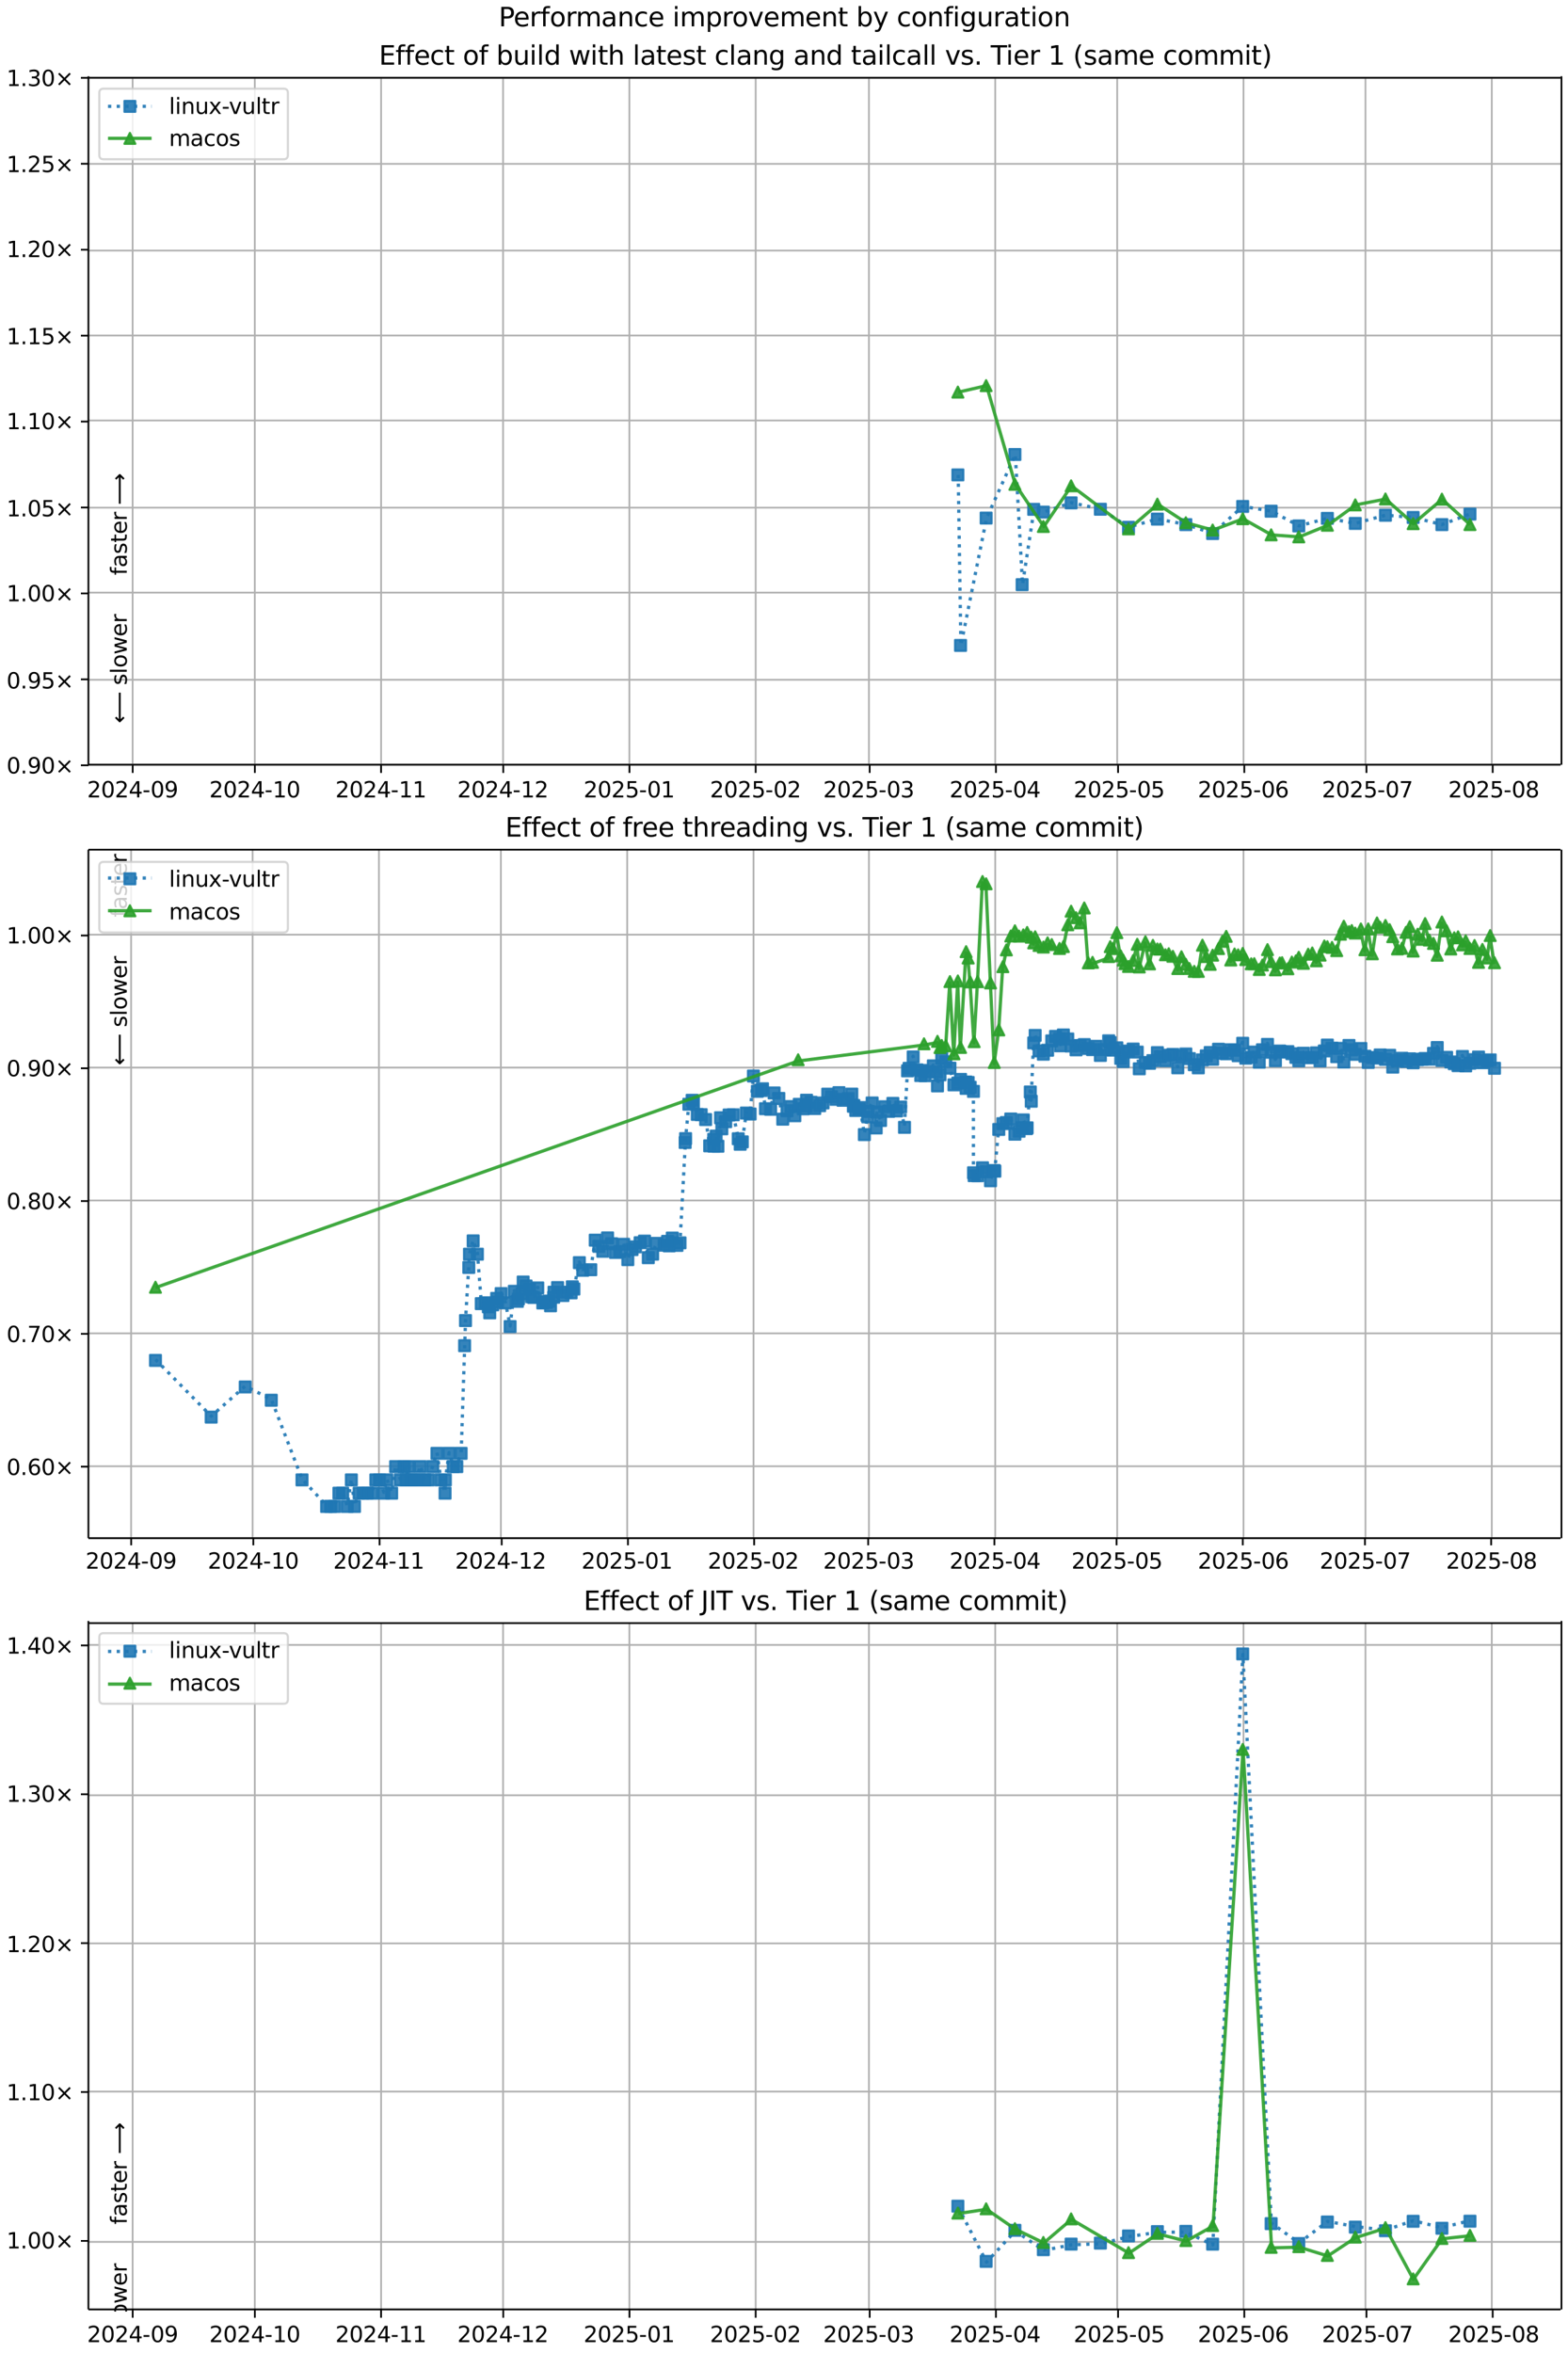 <?xml version="1.0" encoding="UTF-8"?>
<!DOCTYPE svg  PUBLIC '-//W3C//DTD SVG 1.1//EN'  'http://www.w3.org/Graphics/SVG/1.1/DTD/svg11.dtd'>
<svg width="720pt" height="1080pt" version="1.1" viewBox="0 0 720 1080" xmlns="http://www.w3.org/2000/svg" xmlns:xlink="http://www.w3.org/1999/xlink">
<defs>
<style type="text/css">*{stroke-linejoin: round; stroke-linecap: butt}</style>
</defs>
<path d="m0 1080h720v-1080h-720z" fill="#fff"/>
<path d="m40.6 351h676v-316h-676z" fill="#fff"/>
<path d="m60.9 351v-316" clip-path="url(#i)" fill="none" stroke="#b0b0b0" stroke-linecap="square" stroke-width=".8"/>
<defs>
<path id="f" d="m0 0v3.5" stroke="#000" stroke-width=".8"/>
</defs>
<use x="60.93" y="351.265" stroke="#000000" stroke-width=".8" xlink:href="#f"/>
<g transform="translate(40 366) scale(.1 -.1)">
<defs>
<path id="d" transform="scale(.016)" d="m1228 531h2203v-531h-2962v531q359 372 979 998 621 627 780 809 303 340 423 576 121 236 121 464 0 372-261 606-261 235-680 235-297 0-627-103-329-103-704-313v638q381 153 712 231 332 78 607 78 725 0 1156-363 431-362 431-968 0-288-108-546-107-257-392-607-78-91-497-524-418-433-1181-1211z"/>
<path id="c" transform="scale(.016)" d="m2034 4250q-487 0-733-480-245-479-245-1442 0-959 245-1439 246-480 733-480 491 0 736 480 246 480 246 1439 0 963-246 1442-245 480-736 480zm0 500q785 0 1199-621 414-620 414-1801 0-1178-414-1799-414-620-1199-620-784 0-1198 620-414 621-414 1799 0 1181 414 1801 414 621 1198 621z"/>
<path id="v" transform="scale(.016)" d="m2419 4116-1594-2491h1594v2491zm-166 550h794v-3041h666v-525h-666v-1100h-628v1100h-2106v609l1940 2957z"/>
<path id="e" transform="scale(.016)" d="m313 2009h1684v-512h-1684v512z"/>
<path id="ad" transform="scale(.016)" d="m703 97v575q238-113 481-172 244-59 479-59 625 0 954 420 330 420 377 1277-181-269-460-413-278-144-615-144-700 0-1108 423-408 424-408 1159 0 718 425 1152 425 435 1131 435 810 0 1236-621 427-620 427-1801 0-1103-524-1761-523-658-1407-658-238 0-482 47-243 47-506 141zm1256 1978q425 0 673 290 249 291 249 798 0 503-249 795-248 292-673 292t-673-292-248-795q0-507 248-798 248-290 673-290z"/>
</defs>
<use xlink:href="#d"/>
<use transform="translate(63.6)" xlink:href="#c"/>
<use transform="translate(127)" xlink:href="#d"/>
<use transform="translate(191)" xlink:href="#v"/>
<use transform="translate(254)" xlink:href="#e"/>
<use transform="translate(291)" xlink:href="#c"/>
<use transform="translate(354)" xlink:href="#ad"/>
</g>
<path d="m117 351v-316" clip-path="url(#i)" fill="none" stroke="#b0b0b0" stroke-linecap="square" stroke-width=".8"/>
<use x="117.021" y="351.265" stroke="#000000" stroke-width=".8" xlink:href="#f"/>
<g transform="translate(96.1 366) scale(.1 -.1)">
<defs>
<path id="g" transform="scale(.016)" d="m794 531h1031v3560l-1122-225v575l1116 225h631v-4135h1031v-531h-2687v531z"/>
</defs>
<use xlink:href="#d"/>
<use transform="translate(63.6)" xlink:href="#c"/>
<use transform="translate(127)" xlink:href="#d"/>
<use transform="translate(191)" xlink:href="#v"/>
<use transform="translate(254)" xlink:href="#e"/>
<use transform="translate(291)" xlink:href="#g"/>
<use transform="translate(354)" xlink:href="#c"/>
</g>
<path d="m175 351v-316" clip-path="url(#i)" fill="none" stroke="#b0b0b0" stroke-linecap="square" stroke-width=".8"/>
<use x="174.983" y="351.265" stroke="#000000" stroke-width=".8" xlink:href="#f"/>
<g transform="translate(154 366) scale(.1 -.1)">
<use xlink:href="#d"/>
<use transform="translate(63.6)" xlink:href="#c"/>
<use transform="translate(127)" xlink:href="#d"/>
<use transform="translate(191)" xlink:href="#v"/>
<use transform="translate(254)" xlink:href="#e"/>
<use transform="translate(291)" xlink:href="#g"/>
<use transform="translate(354)" xlink:href="#g"/>
</g>
<path d="m231 351v-316" clip-path="url(#i)" fill="none" stroke="#b0b0b0" stroke-linecap="square" stroke-width=".8"/>
<use x="231.075" y="351.265" stroke="#000000" stroke-width=".8" xlink:href="#f"/>
<g transform="translate(210 366) scale(.1 -.1)">
<use xlink:href="#d"/>
<use transform="translate(63.6)" xlink:href="#c"/>
<use transform="translate(127)" xlink:href="#d"/>
<use transform="translate(191)" xlink:href="#v"/>
<use transform="translate(254)" xlink:href="#e"/>
<use transform="translate(291)" xlink:href="#g"/>
<use transform="translate(354)" xlink:href="#d"/>
</g>
<path d="m289 351v-316" clip-path="url(#i)" fill="none" stroke="#b0b0b0" stroke-linecap="square" stroke-width=".8"/>
<use x="289.036" y="351.265" stroke="#000000" stroke-width=".8" xlink:href="#f"/>
<g transform="translate(268 366) scale(.1 -.1)">
<defs>
<path id="h" transform="scale(.016)" d="m691 4666h2478v-532h-1900v-1143q137 47 274 70 138 23 276 23 781 0 1237-428 457-428 457-1159 0-753-469-1171-469-417-1322-417-294 0-599 50-304 50-629 150v635q281-153 581-228t634-75q541 0 856 284 316 284 316 772 0 487-316 771-315 285-856 285-253 0-505-56-251-56-513-175v2344z"/>
</defs>
<use xlink:href="#d"/>
<use transform="translate(63.6)" xlink:href="#c"/>
<use transform="translate(127)" xlink:href="#d"/>
<use transform="translate(191)" xlink:href="#h"/>
<use transform="translate(254)" xlink:href="#e"/>
<use transform="translate(291)" xlink:href="#c"/>
<use transform="translate(354)" xlink:href="#g"/>
</g>
<path d="m347 351v-316" clip-path="url(#i)" fill="none" stroke="#b0b0b0" stroke-linecap="square" stroke-width=".8"/>
<use x="346.998" y="351.265" stroke="#000000" stroke-width=".8" xlink:href="#f"/>
<g transform="translate(326 366) scale(.1 -.1)">
<use xlink:href="#d"/>
<use transform="translate(63.6)" xlink:href="#c"/>
<use transform="translate(127)" xlink:href="#d"/>
<use transform="translate(191)" xlink:href="#h"/>
<use transform="translate(254)" xlink:href="#e"/>
<use transform="translate(291)" xlink:href="#c"/>
<use transform="translate(354)" xlink:href="#d"/>
</g>
<path d="m399 351v-316" clip-path="url(#i)" fill="none" stroke="#b0b0b0" stroke-linecap="square" stroke-width=".8"/>
<use x="399.35" y="351.265" stroke="#000000" stroke-width=".8" xlink:href="#f"/>
<g transform="translate(378 366) scale(.1 -.1)">
<defs>
<path id="ae" transform="scale(.016)" d="m2597 2516q453-97 707-404 255-306 255-756 0-690-475-1069-475-378-1350-378-293 0-604 58t-642 174v609q262-153 574-231 313-78 654-78 593 0 904 234t311 681q0 413-289 645-289 233-804 233h-544v519h569q465 0 712 186t247 536q0 359-255 551-254 193-729 193-260 0-557-57-297-56-653-174v562q360 100 674 150t592 50q719 0 1137-327 419-326 419-882 0-388-222-655t-631-370z"/>
</defs>
<use xlink:href="#d"/>
<use transform="translate(63.6)" xlink:href="#c"/>
<use transform="translate(127)" xlink:href="#d"/>
<use transform="translate(191)" xlink:href="#h"/>
<use transform="translate(254)" xlink:href="#e"/>
<use transform="translate(291)" xlink:href="#c"/>
<use transform="translate(354)" xlink:href="#ae"/>
</g>
<path d="m457 351v-316" clip-path="url(#i)" fill="none" stroke="#b0b0b0" stroke-linecap="square" stroke-width=".8"/>
<use x="457.312" y="351.265" stroke="#000000" stroke-width=".8" xlink:href="#f"/>
<g transform="translate(436 366) scale(.1 -.1)">
<use xlink:href="#d"/>
<use transform="translate(63.6)" xlink:href="#c"/>
<use transform="translate(127)" xlink:href="#d"/>
<use transform="translate(191)" xlink:href="#h"/>
<use transform="translate(254)" xlink:href="#e"/>
<use transform="translate(291)" xlink:href="#c"/>
<use transform="translate(354)" xlink:href="#v"/>
</g>
<path d="m513 351v-316" clip-path="url(#i)" fill="none" stroke="#b0b0b0" stroke-linecap="square" stroke-width=".8"/>
<use x="513.403" y="351.265" stroke="#000000" stroke-width=".8" xlink:href="#f"/>
<g transform="translate(493 366) scale(.1 -.1)">
<use xlink:href="#d"/>
<use transform="translate(63.6)" xlink:href="#c"/>
<use transform="translate(127)" xlink:href="#d"/>
<use transform="translate(191)" xlink:href="#h"/>
<use transform="translate(254)" xlink:href="#e"/>
<use transform="translate(291)" xlink:href="#c"/>
<use transform="translate(354)" xlink:href="#h"/>
</g>
<path d="m571 351v-316" clip-path="url(#i)" fill="none" stroke="#b0b0b0" stroke-linecap="square" stroke-width=".8"/>
<use x="571.365" y="351.265" stroke="#000000" stroke-width=".8" xlink:href="#f"/>
<g transform="translate(550 366) scale(.1 -.1)">
<defs>
<path id="aj" transform="scale(.016)" d="m2113 2584q-425 0-674-291-248-290-248-796 0-503 248-796 249-292 674-292t673 292q248 293 248 796 0 506-248 796-248 291-673 291zm1253 1979v-575q-238 112-480 171-242 60-480 60-625 0-955-422-329-422-376-1275 184 272 462 417 279 145 613 145 703 0 1111-427 408-426 408-1160 0-719-425-1154-425-434-1131-434-810 0-1238 620-428 621-428 1799 0 1106 525 1764t1409 658q238 0 480-47t505-140z"/>
</defs>
<use xlink:href="#d"/>
<use transform="translate(63.6)" xlink:href="#c"/>
<use transform="translate(127)" xlink:href="#d"/>
<use transform="translate(191)" xlink:href="#h"/>
<use transform="translate(254)" xlink:href="#e"/>
<use transform="translate(291)" xlink:href="#c"/>
<use transform="translate(354)" xlink:href="#aj"/>
</g>
<path d="m627 351v-316" clip-path="url(#i)" fill="none" stroke="#b0b0b0" stroke-linecap="square" stroke-width=".8"/>
<use x="627.457" y="351.265" stroke="#000000" stroke-width=".8" xlink:href="#f"/>
<g transform="translate(607 366) scale(.1 -.1)">
<defs>
<path id="ai" transform="scale(.016)" d="m525 4666h3e3v-269l-1694-4397h-659l1594 4134h-2241v532z"/>
</defs>
<use xlink:href="#d"/>
<use transform="translate(63.6)" xlink:href="#c"/>
<use transform="translate(127)" xlink:href="#d"/>
<use transform="translate(191)" xlink:href="#h"/>
<use transform="translate(254)" xlink:href="#e"/>
<use transform="translate(291)" xlink:href="#c"/>
<use transform="translate(354)" xlink:href="#ai"/>
</g>
<path d="m685 351v-316" clip-path="url(#i)" fill="none" stroke="#b0b0b0" stroke-linecap="square" stroke-width=".8"/>
<use x="685.418" y="351.265" stroke="#000000" stroke-width=".8" xlink:href="#f"/>
<g transform="translate(665 366) scale(.1 -.1)">
<defs>
<path id="ah" transform="scale(.016)" d="m2034 2216q-450 0-708-241-257-241-257-662 0-422 257-663 258-241 708-241t709 242q260 243 260 662 0 421-258 662-257 241-711 241zm-631 268q-406 100-633 378-226 279-226 679 0 559 398 884 399 325 1092 325 697 0 1094-325t397-884q0-400-227-679-226-278-629-378 456-106 710-416 255-309 255-755 0-679-414-1042-414-362-1186-362-771 0-1186 362-414 363-414 1042 0 446 256 755 257 310 713 416zm-231 997q0-362 226-565 227-203 636-203 407 0 636 203 230 203 230 565 0 363-230 566-229 203-636 203-409 0-636-203-226-203-226-566z"/>
</defs>
<use xlink:href="#d"/>
<use transform="translate(63.6)" xlink:href="#c"/>
<use transform="translate(127)" xlink:href="#d"/>
<use transform="translate(191)" xlink:href="#h"/>
<use transform="translate(254)" xlink:href="#e"/>
<use transform="translate(291)" xlink:href="#c"/>
<use transform="translate(354)" xlink:href="#ah"/>
</g>
<path d="m40.6 351h676" clip-path="url(#i)" fill="none" stroke="#b0b0b0" stroke-linecap="square" stroke-width=".8"/>
<defs>
<path id="n" d="m0 0h-3.5" stroke="#000" stroke-width=".8"/>
</defs>
<use x="40.646" y="351.265" stroke="#000000" stroke-width=".8" xlink:href="#n"/>
<g transform="translate(3 355) scale(.1 -.1)">
<defs>
<path id="m" transform="scale(.016)" d="m684 794h660v-794h-660v794z"/>
<path id="o" transform="scale(.016)" d="m4488 3438-1429-1435 1429-1428-372-378-1435 1434-1434-1434-369 378 1425 1428-1425 1435 369 378 1434-1435 1435 1435 372-378z"/>
</defs>
<use xlink:href="#c"/>
<use transform="translate(63.6)" xlink:href="#m"/>
<use transform="translate(95.4)" xlink:href="#ad"/>
<use transform="translate(159)" xlink:href="#c"/>
<use transform="translate(223)" xlink:href="#o"/>
</g>
<path d="m40.6 312h676" clip-path="url(#i)" fill="none" stroke="#b0b0b0" stroke-linecap="square" stroke-width=".8"/>
<use x="40.646" y="311.823" stroke="#000000" stroke-width=".8" xlink:href="#n"/>
<g transform="translate(3 316) scale(.1 -.1)">
<use xlink:href="#c"/>
<use transform="translate(63.6)" xlink:href="#m"/>
<use transform="translate(95.4)" xlink:href="#ad"/>
<use transform="translate(159)" xlink:href="#h"/>
<use transform="translate(223)" xlink:href="#o"/>
</g>
<path d="m40.6 272h676" clip-path="url(#i)" fill="none" stroke="#b0b0b0" stroke-linecap="square" stroke-width=".8"/>
<use x="40.646" y="272.382" stroke="#000000" stroke-width=".8" xlink:href="#n"/>
<g transform="translate(3 276) scale(.1 -.1)">
<use xlink:href="#g"/>
<use transform="translate(63.6)" xlink:href="#m"/>
<use transform="translate(95.4)" xlink:href="#c"/>
<use transform="translate(159)" xlink:href="#c"/>
<use transform="translate(223)" xlink:href="#o"/>
</g>
<path d="m40.6 233h676" clip-path="url(#i)" fill="none" stroke="#b0b0b0" stroke-linecap="square" stroke-width=".8"/>
<use x="40.646" y="232.94" stroke="#000000" stroke-width=".8" xlink:href="#n"/>
<g transform="translate(3 237) scale(.1 -.1)">
<use xlink:href="#g"/>
<use transform="translate(63.6)" xlink:href="#m"/>
<use transform="translate(95.4)" xlink:href="#c"/>
<use transform="translate(159)" xlink:href="#h"/>
<use transform="translate(223)" xlink:href="#o"/>
</g>
<path d="m40.6 193h676" clip-path="url(#i)" fill="none" stroke="#b0b0b0" stroke-linecap="square" stroke-width=".8"/>
<use x="40.646" y="193.499" stroke="#000000" stroke-width=".8" xlink:href="#n"/>
<g transform="translate(3 197) scale(.1 -.1)">
<use xlink:href="#g"/>
<use transform="translate(63.6)" xlink:href="#m"/>
<use transform="translate(95.4)" xlink:href="#g"/>
<use transform="translate(159)" xlink:href="#c"/>
<use transform="translate(223)" xlink:href="#o"/>
</g>
<path d="m40.6 154h676" clip-path="url(#i)" fill="none" stroke="#b0b0b0" stroke-linecap="square" stroke-width=".8"/>
<use x="40.646" y="154.057" stroke="#000000" stroke-width=".8" xlink:href="#n"/>
<g transform="translate(3 158) scale(.1 -.1)">
<use xlink:href="#g"/>
<use transform="translate(63.6)" xlink:href="#m"/>
<use transform="translate(95.4)" xlink:href="#g"/>
<use transform="translate(159)" xlink:href="#h"/>
<use transform="translate(223)" xlink:href="#o"/>
</g>
<path d="m40.6 115h676" clip-path="url(#i)" fill="none" stroke="#b0b0b0" stroke-linecap="square" stroke-width=".8"/>
<use x="40.646" y="114.616" stroke="#000000" stroke-width=".8" xlink:href="#n"/>
<g transform="translate(3 118) scale(.1 -.1)">
<use xlink:href="#g"/>
<use transform="translate(63.6)" xlink:href="#m"/>
<use transform="translate(95.4)" xlink:href="#d"/>
<use transform="translate(159)" xlink:href="#c"/>
<use transform="translate(223)" xlink:href="#o"/>
</g>
<path d="m40.6 75.2h676" clip-path="url(#i)" fill="none" stroke="#b0b0b0" stroke-linecap="square" stroke-width=".8"/>
<use x="40.646" y="75.174" stroke="#000000" stroke-width=".8" xlink:href="#n"/>
<g transform="translate(3 79) scale(.1 -.1)">
<use xlink:href="#g"/>
<use transform="translate(63.6)" xlink:href="#m"/>
<use transform="translate(95.4)" xlink:href="#d"/>
<use transform="translate(159)" xlink:href="#h"/>
<use transform="translate(223)" xlink:href="#o"/>
</g>
<path d="m40.6 35.7h676" clip-path="url(#i)" fill="none" stroke="#b0b0b0" stroke-linecap="square" stroke-width=".8"/>
<use x="40.646" y="35.733" stroke="#000000" stroke-width=".8" xlink:href="#n"/>
<g transform="translate(3 39.5) scale(.1 -.1)">
<use xlink:href="#g"/>
<use transform="translate(63.6)" xlink:href="#m"/>
<use transform="translate(95.4)" xlink:href="#ae"/>
<use transform="translate(159)" xlink:href="#c"/>
<use transform="translate(223)" xlink:href="#o"/>
</g>
<path d="m440 218 1.22 78.3 11.8-58.5 13.2-29.2 3.31 59.7 5.32-34.6 4.43 1.27 12.7-4.23 13.4 2.93 12.9 8.27 13.2-3.75 13.1 2.54 12.3 4.09 13.8-12.4 13.1 2.18 12.7 6.76 13.1-3.47 12.8 2.32 13.8-3.75 12.7 1.02 13.2 3.28 12.9-4.84" clip-path="url(#i)" fill="none" stroke="#1f77b4" stroke-dasharray="1.5,2.475" stroke-opacity=".9" stroke-width="1.5"/>
<defs>
<path id="a" d="m-2.5 2.5h5v-5h-5z" stroke="#1f77b4" stroke-opacity=".9"/>
</defs>
<g clip-path="url(#i)" fill="#1f77b4" fill-opacity=".9" stroke="#1f77b4" stroke-opacity=".9">
<use x="439.841" y="217.973" xlink:href="#a"/>
<use x="441.063" y="296.237" xlink:href="#a"/>
<use x="452.814" y="237.787" xlink:href="#a"/>
<use x="466.032" y="208.61" xlink:href="#a"/>
<use x="469.345" y="268.348" xlink:href="#a"/>
<use x="474.661" y="233.78" xlink:href="#a"/>
<use x="479.093" y="235.05" xlink:href="#a"/>
<use x="491.838" y="230.816" xlink:href="#a"/>
<use x="505.28" y="233.746" xlink:href="#a"/>
<use x="518.199" y="242.019" xlink:href="#a"/>
<use x="531.448" y="238.266" xlink:href="#a"/>
<use x="544.52" y="240.808" xlink:href="#a"/>
<use x="556.822" y="244.895" xlink:href="#a"/>
<use x="570.629" y="232.452" xlink:href="#a"/>
<use x="583.685" y="234.631" xlink:href="#a"/>
<use x="596.378" y="241.39" xlink:href="#a"/>
<use x="609.504" y="237.923" xlink:href="#a"/>
<use x="622.33" y="240.24" xlink:href="#a"/>
<use x="636.175" y="236.495" xlink:href="#a"/>
<use x="648.9" y="237.514" xlink:href="#a"/>
<use x="662.103" y="240.797" xlink:href="#a"/>
<use x="674.981" y="235.961" xlink:href="#a"/>
</g>
<path d="m440 180 13-2.98 13.2 45.3 13.1 19.4 12.7-18.7 26.4 19.8 13.2-11.4 13.1 8.54 12.3 3.35 13.8-5.19 13.1 7.39 12.7 0.914 13.1-5.32 12.8-9.35 13.8-2.7 12.7 11.3 13.2-11.2 12.9 11.7" clip-path="url(#i)" fill="none" stroke="#2ca02c" stroke-linecap="square" stroke-opacity=".9" stroke-width="1.5"/>
<defs>
<path id="b" d="m0-2.5-2.5 5h5z" stroke="#2ca02c" stroke-opacity=".9"/>
</defs>
<g clip-path="url(#i)" fill="#2ca02c" fill-opacity=".9" stroke="#2ca02c" stroke-opacity=".9">
<use x="439.841" y="179.969" xlink:href="#b"/>
<use x="452.814" y="176.993" xlink:href="#b"/>
<use x="466.032" y="222.294" xlink:href="#b"/>
<use x="479.093" y="241.649" xlink:href="#b"/>
<use x="491.838" y="222.988" xlink:href="#b"/>
<use x="518.199" y="242.767" xlink:href="#b"/>
<use x="531.448" y="231.393" xlink:href="#b"/>
<use x="544.52" y="239.933" xlink:href="#b"/>
<use x="556.822" y="243.286" xlink:href="#b"/>
<use x="570.629" y="238.099" xlink:href="#b"/>
<use x="583.685" y="245.49" xlink:href="#b"/>
<use x="596.378" y="246.404" xlink:href="#b"/>
<use x="609.504" y="241.083" xlink:href="#b"/>
<use x="622.33" y="231.732" xlink:href="#b"/>
<use x="636.175" y="229.029" xlink:href="#b"/>
<use x="648.9" y="240.354" xlink:href="#b"/>
<use x="662.103" y="229.115" xlink:href="#b"/>
<use x="674.981" y="240.774" xlink:href="#b"/>
</g>
<path d="m40.6 351v-316" fill="none" stroke="#000" stroke-linecap="square" stroke-width=".8"/>
<path d="m717 351v-316" fill="none" stroke="#000" stroke-linecap="square" stroke-width=".8"/>
<path d="m40.6 351h676" fill="none" stroke="#000" stroke-linecap="square" stroke-width=".8"/>
<path d="m40.6 35.7h676" fill="none" stroke="#000" stroke-linecap="square" stroke-width=".8"/>
<g clip-path="url(#i)">
<g transform="translate(58.2 264) rotate(-90) scale(.1 -.1)">
<defs>
<path id="y" transform="scale(.016)" d="m2375 4863v-479h-550q-309 0-430-125-120-125-120-450v-309h947v-447h-947v-3053h-578v3053h-550v447h550v244q0 584 272 851 272 268 862 268h544z"/>
<path id="r" transform="scale(.016)" d="m2194 1759q-697 0-966-159t-269-544q0-306 202-486 202-179 548-179 479 0 768 339t289 901v128h-572zm1147 238v-2e3h-575v531q-197-318-491-470t-719-152q-537 0-855 302-317 302-317 808 0 590 395 890 396 300 1180 300h807v57q0 397-261 614t-733 217q-300 0-585-72-284-72-546-216v532q315 122 612 182 297 61 578 61 760 0 1135-394 375-393 375-1193z"/>
<path id="s" transform="scale(.016)" d="m2834 3397v-544q-243 125-506 187-262 63-544 63-428 0-642-131t-214-394q0-200 153-314t616-217l197-44q612-131 870-370t258-667q0-488-386-773-386-284-1061-284-281 0-586 55t-642 164v594q319-166 628-249 309-82 613-82 406 0 624 139 219 139 219 392 0 234-158 359-157 125-692 241l-200 47q-534 112-772 345-237 233-237 639 0 494 350 762 350 269 994 269 318 0 599-47 282-46 519-140z"/>
<path id="p" transform="scale(.016)" d="m1172 4494v-994h1184v-447h-1184v-1900q0-428 117-550t477-122h590v-481h-590q-666 0-919 248-253 249-253 905v1900h-422v447h422v994h578z"/>
<path id="l" transform="scale(.016)" d="m3597 1894v-281h-2644q38-594 358-905t892-311q331 0 642 81t618 244v-544q-310-131-635-200t-659-69q-838 0-1327 487-489 488-489 1320 0 859 464 1363 464 505 1252 505 706 0 1117-455 411-454 411-1235zm-575 169q-6 471-264 752-258 282-683 282-481 0-770-272t-333-766l2050 4z"/>
<path id="q" transform="scale(.016)" d="m2631 2963q-97 56-211 82-114 27-251 27-488 0-749-317t-261-911v-1844h-578v3500h578v-544q182 319 472 473 291 155 707 155 59 0 131-8 72-7 159-23l3-590z"/>
<path id="aq" transform="scale(.016)" d="m8863 2147v-281l-1229-1228-375 375 729 728h-7622v531h7622l-729 728 375 375 1229-1228z"/>
</defs>
<use xlink:href="#y"/>
<use transform="translate(35.2)" xlink:href="#r"/>
<use transform="translate(96.5)" xlink:href="#s"/>
<use transform="translate(149)" xlink:href="#p"/>
<use transform="translate(188)" xlink:href="#l"/>
<use transform="translate(249)" xlink:href="#q"/>
<use transform="translate(290)" xlink:href="#DejaVuSans-20"/>
<use transform="translate(322)" xlink:href="#aq"/>
</g>
</g>
<g clip-path="url(#i)">
<g transform="translate(58.2 332) rotate(-90) scale(.1 -.1)">
<defs>
<path id="ar" transform="scale(.016)" d="m313 1866v281l1228 1228 375-375-728-728h7621v-531h-7621l728-728-375-375-1228 1228z"/>
<path id="x" transform="scale(.016)" d="m603 4863h575v-4863h-575v4863z"/>
<path id="t" transform="scale(.016)" d="m1959 3097q-462 0-731-361t-269-989 267-989q268-361 733-361 460 0 728 362 269 363 269 988 0 622-269 986-268 364-728 364zm0 487q750 0 1178-488 429-487 429-1349 0-859-429-1349-428-489-1178-489-753 0-1180 489-426 490-426 1349 0 862 426 1349 427 488 1180 488z"/>
<path id="af" transform="scale(.016)" d="m269 3500h575l719-2731 715 2731h678l719-2731 716 2731h575l-916-3500h-678l-753 2869-756-2869h-679l-915 3500z"/>
</defs>
<use xlink:href="#ar"/>
<use transform="translate(143)" xlink:href="#DejaVuSans-20"/>
<use transform="translate(175)" xlink:href="#s"/>
<use transform="translate(227)" xlink:href="#x"/>
<use transform="translate(255)" xlink:href="#t"/>
<use transform="translate(316)" xlink:href="#af"/>
<use transform="translate(398)" xlink:href="#l"/>
<use transform="translate(460)" xlink:href="#q"/>
</g>
</g>
<g transform="translate(174 29.7) scale(.12 -.12)">
<defs>
<path id="an" transform="scale(.016)" d="m628 4666h2950v-532h-2319v-1381h2222v-531h-2222v-1691h2375v-531h-3006v4666z"/>
<path id="z" transform="scale(.016)" d="m3122 3366v-538q-244 135-489 202t-495 67q-560 0-870-355-309-354-309-995t309-996q310-354 870-354 250 0 495 67t489 202v-532q-241-112-499-168-257-57-548-57-791 0-1257 497-465 497-465 1341 0 856 470 1346 471 491 1290 491 265 0 518-55 253-54 491-163z"/>
<path id="at" transform="scale(.016)" d="m3116 1747q0 634-261 995t-717 361q-457 0-718-361t-261-995 261-995 718-361q456 0 717 361t261 995zm-1957 1222q182 312 458 463 277 152 661 152 638 0 1036-506 399-506 399-1331t-399-1332q-398-506-1036-506-384 0-661 152-276 152-458 464v-525h-578v4863h578v-1894z"/>
<path id="ab" transform="scale(.016)" d="m544 1381v2119h575v-2097q0-497 193-746 194-248 582-248 465 0 735 297 271 297 271 810v1984h575v-3500h-575v538q-209-319-486-474-276-155-642-155-603 0-916 375-312 375-312 1097zm1447 2203z"/>
<path id="u" transform="scale(.016)" d="m603 3500h575v-3500h-575v3500zm0 1363h575v-729h-575v729z"/>
<path id="am" transform="scale(.016)" d="m2906 2969v1894h575v-4863h-575v525q-181-312-458-464-276-152-664-152-634 0-1033 506-398 507-398 1332t398 1331q399 506 1033 506 388 0 664-152 277-151 458-463zm-1959-1222q0-634 261-995t717-361 718 361q263 361 263 995t-263 995q-262 361-718 361t-717-361-261-995z"/>
<path id="as" transform="scale(.016)" d="m3513 2113v-2113h-575v2094q0 497-194 743-194 247-581 247-466 0-735-297-269-296-269-809v-1978h-578v4863h578v-1907q207 316 486 472 280 156 646 156 603 0 912-373 310-373 310-1098z"/>
<path id="aa" transform="scale(.016)" d="m3513 2113v-2113h-575v2094q0 497-194 743-194 247-581 247-466 0-735-297-269-296-269-809v-1978h-578v3500h578v-544q207 316 486 472 280 156 646 156 603 0 912-373 310-373 310-1098z"/>
<path id="al" transform="scale(.016)" d="m2906 1791q0 625-258 968-257 344-723 344-462 0-720-344-258-343-258-968 0-622 258-966t720-344q466 0 723 344 258 344 258 966zm575-1357q0-893-397-1329-396-436-1215-436-303 0-572 45t-522 139v559q253-137 500-202 247-66 503-66 566 0 847 295t281 892v285q-178-310-456-463t-666-153q-643 0-1037 490-394 491-394 1301 0 812 394 1302 394 491 1037 491 388 0 666-153t456-462v531h575v-3066z"/>
<path id="ac" transform="scale(.016)" d="m191 3500h609l1094-2937 1094 2937h609l-1313-3500h-781l-1312 3500z"/>
<path id="ag" transform="scale(.016)" d="m-19 4666h3947v-532h-1656v-4134h-634v4134h-1657v532z"/>
<path id="ap" transform="scale(.016)" d="m1984 4856q-418-718-622-1422-203-703-203-1425 0-721 205-1429t620-1424h-500q-468 735-701 1444t-233 1409q0 697 231 1403 232 707 703 1444h500z"/>
<path id="w" transform="scale(.016)" d="m3328 2828q216 388 516 572t706 184q547 0 844-383 297-382 297-1088v-2113h-578v2094q0 503-179 746-178 244-543 244-447 0-707-297-259-296-259-809v-1978h-578v2094q0 506-178 748t-550 242q-441 0-701-298-259-298-259-808v-1978h-578v3500h578v-544q197 322 472 475t653 153q382 0 649-194 267-193 395-562z"/>
<path id="ao" transform="scale(.016)" d="m513 4856h500q468-737 701-1444 233-706 233-1403 0-700-233-1409t-701-1444h-500q415 716 620 1424t205 1429q0 722-205 1425-205 704-620 1422z"/>
</defs>
<use xlink:href="#an"/>
<use transform="translate(63.2)" xlink:href="#y"/>
<use transform="translate(98.4)" xlink:href="#y"/>
<use transform="translate(134)" xlink:href="#l"/>
<use transform="translate(195)" xlink:href="#z"/>
<use transform="translate(250)" xlink:href="#p"/>
<use transform="translate(289)" xlink:href="#DejaVuSans-20"/>
<use transform="translate(321)" xlink:href="#t"/>
<use transform="translate(382)" xlink:href="#y"/>
<use transform="translate(417)" xlink:href="#DejaVuSans-20"/>
<use transform="translate(449)" xlink:href="#at"/>
<use transform="translate(513)" xlink:href="#ab"/>
<use transform="translate(576)" xlink:href="#u"/>
<use transform="translate(604)" xlink:href="#x"/>
<use transform="translate(632)" xlink:href="#am"/>
<use transform="translate(695)" xlink:href="#DejaVuSans-20"/>
<use transform="translate(727)" xlink:href="#af"/>
<use transform="translate(809)" xlink:href="#u"/>
<use transform="translate(837)" xlink:href="#p"/>
<use transform="translate(876)" xlink:href="#as"/>
<use transform="translate(939)" xlink:href="#DejaVuSans-20"/>
<use transform="translate(971)" xlink:href="#x"/>
<use transform="translate(999)" xlink:href="#r"/>
<use transform="translate(1060)" xlink:href="#p"/>
<use transform="translate(1099)" xlink:href="#l"/>
<use transform="translate(1161)" xlink:href="#s"/>
<use transform="translate(1213)" xlink:href="#p"/>
<use transform="translate(1252)" xlink:href="#DejaVuSans-20"/>
<use transform="translate(1284)" xlink:href="#z"/>
<use transform="translate(1339)" xlink:href="#x"/>
<use transform="translate(1367)" xlink:href="#r"/>
<use transform="translate(1428)" xlink:href="#aa"/>
<use transform="translate(1491)" xlink:href="#al"/>
<use transform="translate(1555)" xlink:href="#DejaVuSans-20"/>
<use transform="translate(1586)" xlink:href="#r"/>
<use transform="translate(1648)" xlink:href="#aa"/>
<use transform="translate(1711)" xlink:href="#am"/>
<use transform="translate(1775)" xlink:href="#DejaVuSans-20"/>
<use transform="translate(1806)" xlink:href="#p"/>
<use transform="translate(1846)" xlink:href="#r"/>
<use transform="translate(1907)" xlink:href="#u"/>
<use transform="translate(1935)" xlink:href="#x"/>
<use transform="translate(1962)" xlink:href="#z"/>
<use transform="translate(2017)" xlink:href="#r"/>
<use transform="translate(2079)" xlink:href="#x"/>
<use transform="translate(2106)" xlink:href="#x"/>
<use transform="translate(2134)" xlink:href="#DejaVuSans-20"/>
<use transform="translate(2166)" xlink:href="#ac"/>
<use transform="translate(2225)" xlink:href="#s"/>
<use transform="translate(2277)" xlink:href="#m"/>
<use transform="translate(2309)" xlink:href="#DejaVuSans-20"/>
<use transform="translate(2341)" xlink:href="#ag"/>
<use transform="translate(2399)" xlink:href="#u"/>
<use transform="translate(2427)" xlink:href="#l"/>
<use transform="translate(2488)" xlink:href="#q"/>
<use transform="translate(2529)" xlink:href="#DejaVuSans-20"/>
<use transform="translate(2561)" xlink:href="#g"/>
<use transform="translate(2625)" xlink:href="#DejaVuSans-20"/>
<use transform="translate(2656)" xlink:href="#ap"/>
<use transform="translate(2696)" xlink:href="#s"/>
<use transform="translate(2748)" xlink:href="#r"/>
<use transform="translate(2809)" xlink:href="#w"/>
<use transform="translate(2906)" xlink:href="#l"/>
<use transform="translate(2968)" xlink:href="#DejaVuSans-20"/>
<use transform="translate(3e3)" xlink:href="#z"/>
<use transform="translate(3055)" xlink:href="#t"/>
<use transform="translate(3116)" xlink:href="#w"/>
<use transform="translate(3213)" xlink:href="#w"/>
<use transform="translate(3311)" xlink:href="#u"/>
<use transform="translate(3338)" xlink:href="#p"/>
<use transform="translate(3378)" xlink:href="#ao"/>
</g>
<path d="m47.6 73.1h82.6q2 0 2-2v-28.4q0-2-2-2h-82.6q-2 0-2 2v28.4q0 2 2 2z" fill="#fff" opacity=".8" stroke="#ccc"/>
<path d="m49.6 48.8h10 10" fill="none" stroke="#1f77b4" stroke-dasharray="1.5,2.475" stroke-opacity=".9" stroke-width="1.5"/>
<use x="59.646" y="48.831" fill="#1f77b4" fill-opacity=".9" stroke="#1f77b4" stroke-opacity=".9" xlink:href="#a"/>
<g transform="translate(77.6 52.3) scale(.1 -.1)">
<defs>
<path id="ak" transform="scale(.016)" d="m3513 3500-1266-1703 1331-1797h-678l-1019 1375-1018-1375h-679l1360 1831-1244 1669h678l928-1247 928 1247h679z"/>
</defs>
<use xlink:href="#x"/>
<use transform="translate(27.8)" xlink:href="#u"/>
<use transform="translate(55.6)" xlink:href="#aa"/>
<use transform="translate(119)" xlink:href="#ab"/>
<use transform="translate(182)" xlink:href="#ak"/>
<use transform="translate(242)" xlink:href="#e"/>
<use transform="translate(275)" xlink:href="#ac"/>
<use transform="translate(334)" xlink:href="#ab"/>
<use transform="translate(398)" xlink:href="#x"/>
<use transform="translate(425)" xlink:href="#p"/>
<use transform="translate(465)" xlink:href="#q"/>
</g>
<path d="m49.6 63.5h10 10" fill="none" stroke="#2ca02c" stroke-linecap="square" stroke-opacity=".9" stroke-width="1.5"/>
<use x="59.646" y="63.509" fill="#2ca02c" fill-opacity=".9" stroke="#2ca02c" stroke-opacity=".9" xlink:href="#b"/>
<g transform="translate(77.6 67) scale(.1 -.1)">
<use xlink:href="#w"/>
<use transform="translate(97.4)" xlink:href="#r"/>
<use transform="translate(159)" xlink:href="#z"/>
<use transform="translate(214)" xlink:href="#t"/>
<use transform="translate(275)" xlink:href="#s"/>
</g>
<path d="m40.6 706h676v-316h-676z" fill="#fff"/>
<path d="m60.2 706v-316" clip-path="url(#k)" fill="none" stroke="#b0b0b0" stroke-linecap="square" stroke-width=".8"/>
<use x="60.229" y="705.793" stroke="#000000" stroke-width=".8" xlink:href="#f"/>
<g transform="translate(39.3 720) scale(.1 -.1)">
<use xlink:href="#d"/>
<use transform="translate(63.6)" xlink:href="#c"/>
<use transform="translate(127)" xlink:href="#d"/>
<use transform="translate(191)" xlink:href="#v"/>
<use transform="translate(254)" xlink:href="#e"/>
<use transform="translate(291)" xlink:href="#c"/>
<use transform="translate(354)" xlink:href="#ad"/>
</g>
<path d="m116 706v-316" clip-path="url(#k)" fill="none" stroke="#b0b0b0" stroke-linecap="square" stroke-width=".8"/>
<use x="116.32" y="705.793" stroke="#000000" stroke-width=".8" xlink:href="#f"/>
<g transform="translate(95.4 720) scale(.1 -.1)">
<use xlink:href="#d"/>
<use transform="translate(63.6)" xlink:href="#c"/>
<use transform="translate(127)" xlink:href="#d"/>
<use transform="translate(191)" xlink:href="#v"/>
<use transform="translate(254)" xlink:href="#e"/>
<use transform="translate(291)" xlink:href="#g"/>
<use transform="translate(354)" xlink:href="#c"/>
</g>
<path d="m174 706v-316" clip-path="url(#k)" fill="none" stroke="#b0b0b0" stroke-linecap="square" stroke-width=".8"/>
<use x="174.282" y="705.793" stroke="#000000" stroke-width=".8" xlink:href="#f"/>
<g transform="translate(153 720) scale(.1 -.1)">
<use xlink:href="#d"/>
<use transform="translate(63.6)" xlink:href="#c"/>
<use transform="translate(127)" xlink:href="#d"/>
<use transform="translate(191)" xlink:href="#v"/>
<use transform="translate(254)" xlink:href="#e"/>
<use transform="translate(291)" xlink:href="#g"/>
<use transform="translate(354)" xlink:href="#g"/>
</g>
<path d="m230 706v-316" clip-path="url(#k)" fill="none" stroke="#b0b0b0" stroke-linecap="square" stroke-width=".8"/>
<use x="230.374" y="705.793" stroke="#000000" stroke-width=".8" xlink:href="#f"/>
<g transform="translate(209 720) scale(.1 -.1)">
<use xlink:href="#d"/>
<use transform="translate(63.6)" xlink:href="#c"/>
<use transform="translate(127)" xlink:href="#d"/>
<use transform="translate(191)" xlink:href="#v"/>
<use transform="translate(254)" xlink:href="#e"/>
<use transform="translate(291)" xlink:href="#g"/>
<use transform="translate(354)" xlink:href="#d"/>
</g>
<path d="m288 706v-316" clip-path="url(#k)" fill="none" stroke="#b0b0b0" stroke-linecap="square" stroke-width=".8"/>
<use x="288.335" y="705.793" stroke="#000000" stroke-width=".8" xlink:href="#f"/>
<g transform="translate(267 720) scale(.1 -.1)">
<use xlink:href="#d"/>
<use transform="translate(63.6)" xlink:href="#c"/>
<use transform="translate(127)" xlink:href="#d"/>
<use transform="translate(191)" xlink:href="#h"/>
<use transform="translate(254)" xlink:href="#e"/>
<use transform="translate(291)" xlink:href="#c"/>
<use transform="translate(354)" xlink:href="#g"/>
</g>
<path d="m346 706v-316" clip-path="url(#k)" fill="none" stroke="#b0b0b0" stroke-linecap="square" stroke-width=".8"/>
<use x="346.297" y="705.793" stroke="#000000" stroke-width=".8" xlink:href="#f"/>
<g transform="translate(325 720) scale(.1 -.1)">
<use xlink:href="#d"/>
<use transform="translate(63.6)" xlink:href="#c"/>
<use transform="translate(127)" xlink:href="#d"/>
<use transform="translate(191)" xlink:href="#h"/>
<use transform="translate(254)" xlink:href="#e"/>
<use transform="translate(291)" xlink:href="#c"/>
<use transform="translate(354)" xlink:href="#d"/>
</g>
<path d="m399 706v-316" clip-path="url(#k)" fill="none" stroke="#b0b0b0" stroke-linecap="square" stroke-width=".8"/>
<use x="398.649" y="705.793" stroke="#000000" stroke-width=".8" xlink:href="#f"/>
<g transform="translate(378 720) scale(.1 -.1)">
<use xlink:href="#d"/>
<use transform="translate(63.6)" xlink:href="#c"/>
<use transform="translate(127)" xlink:href="#d"/>
<use transform="translate(191)" xlink:href="#h"/>
<use transform="translate(254)" xlink:href="#e"/>
<use transform="translate(291)" xlink:href="#c"/>
<use transform="translate(354)" xlink:href="#ae"/>
</g>
<path d="m457 706v-316" clip-path="url(#k)" fill="none" stroke="#b0b0b0" stroke-linecap="square" stroke-width=".8"/>
<use x="456.61" y="705.793" stroke="#000000" stroke-width=".8" xlink:href="#f"/>
<g transform="translate(436 720) scale(.1 -.1)">
<use xlink:href="#d"/>
<use transform="translate(63.6)" xlink:href="#c"/>
<use transform="translate(127)" xlink:href="#d"/>
<use transform="translate(191)" xlink:href="#h"/>
<use transform="translate(254)" xlink:href="#e"/>
<use transform="translate(291)" xlink:href="#c"/>
<use transform="translate(354)" xlink:href="#v"/>
</g>
<path d="m513 706v-316" clip-path="url(#k)" fill="none" stroke="#b0b0b0" stroke-linecap="square" stroke-width=".8"/>
<use x="512.702" y="705.793" stroke="#000000" stroke-width=".8" xlink:href="#f"/>
<g transform="translate(492 720) scale(.1 -.1)">
<use xlink:href="#d"/>
<use transform="translate(63.6)" xlink:href="#c"/>
<use transform="translate(127)" xlink:href="#d"/>
<use transform="translate(191)" xlink:href="#h"/>
<use transform="translate(254)" xlink:href="#e"/>
<use transform="translate(291)" xlink:href="#c"/>
<use transform="translate(354)" xlink:href="#h"/>
</g>
<path d="m571 706v-316" clip-path="url(#k)" fill="none" stroke="#b0b0b0" stroke-linecap="square" stroke-width=".8"/>
<use x="570.664" y="705.793" stroke="#000000" stroke-width=".8" xlink:href="#f"/>
<g transform="translate(550 720) scale(.1 -.1)">
<use xlink:href="#d"/>
<use transform="translate(63.6)" xlink:href="#c"/>
<use transform="translate(127)" xlink:href="#d"/>
<use transform="translate(191)" xlink:href="#h"/>
<use transform="translate(254)" xlink:href="#e"/>
<use transform="translate(291)" xlink:href="#c"/>
<use transform="translate(354)" xlink:href="#aj"/>
</g>
<path d="m627 706v-316" clip-path="url(#k)" fill="none" stroke="#b0b0b0" stroke-linecap="square" stroke-width=".8"/>
<use x="626.755" y="705.793" stroke="#000000" stroke-width=".8" xlink:href="#f"/>
<g transform="translate(606 720) scale(.1 -.1)">
<use xlink:href="#d"/>
<use transform="translate(63.6)" xlink:href="#c"/>
<use transform="translate(127)" xlink:href="#d"/>
<use transform="translate(191)" xlink:href="#h"/>
<use transform="translate(254)" xlink:href="#e"/>
<use transform="translate(291)" xlink:href="#c"/>
<use transform="translate(354)" xlink:href="#ai"/>
</g>
<path d="m685 706v-316" clip-path="url(#k)" fill="none" stroke="#b0b0b0" stroke-linecap="square" stroke-width=".8"/>
<use x="684.717" y="705.793" stroke="#000000" stroke-width=".8" xlink:href="#f"/>
<g transform="translate(664 720) scale(.1 -.1)">
<use xlink:href="#d"/>
<use transform="translate(63.6)" xlink:href="#c"/>
<use transform="translate(127)" xlink:href="#d"/>
<use transform="translate(191)" xlink:href="#h"/>
<use transform="translate(254)" xlink:href="#e"/>
<use transform="translate(291)" xlink:href="#c"/>
<use transform="translate(354)" xlink:href="#ah"/>
</g>
<path d="m40.6 673h676" clip-path="url(#k)" fill="none" stroke="#b0b0b0" stroke-linecap="square" stroke-width=".8"/>
<use x="40.646" y="673.167" stroke="#000000" stroke-width=".8" xlink:href="#n"/>
<g transform="translate(3 677) scale(.1 -.1)">
<use xlink:href="#c"/>
<use transform="translate(63.6)" xlink:href="#m"/>
<use transform="translate(95.4)" xlink:href="#aj"/>
<use transform="translate(159)" xlink:href="#c"/>
<use transform="translate(223)" xlink:href="#o"/>
</g>
<path d="m40.6 612h676" clip-path="url(#k)" fill="none" stroke="#b0b0b0" stroke-linecap="square" stroke-width=".8"/>
<use x="40.646" y="612.222" stroke="#000000" stroke-width=".8" xlink:href="#n"/>
<g transform="translate(3 616) scale(.1 -.1)">
<use xlink:href="#c"/>
<use transform="translate(63.6)" xlink:href="#m"/>
<use transform="translate(95.4)" xlink:href="#ai"/>
<use transform="translate(159)" xlink:href="#c"/>
<use transform="translate(223)" xlink:href="#o"/>
</g>
<path d="m40.6 551h676" clip-path="url(#k)" fill="none" stroke="#b0b0b0" stroke-linecap="square" stroke-width=".8"/>
<use x="40.646" y="551.277" stroke="#000000" stroke-width=".8" xlink:href="#n"/>
<g transform="translate(3 555) scale(.1 -.1)">
<use xlink:href="#c"/>
<use transform="translate(63.6)" xlink:href="#m"/>
<use transform="translate(95.4)" xlink:href="#ah"/>
<use transform="translate(159)" xlink:href="#c"/>
<use transform="translate(223)" xlink:href="#o"/>
</g>
<path d="m40.6 490h676" clip-path="url(#k)" fill="none" stroke="#b0b0b0" stroke-linecap="square" stroke-width=".8"/>
<use x="40.646" y="490.332" stroke="#000000" stroke-width=".8" xlink:href="#n"/>
<g transform="translate(3 494) scale(.1 -.1)">
<use xlink:href="#c"/>
<use transform="translate(63.6)" xlink:href="#m"/>
<use transform="translate(95.4)" xlink:href="#ad"/>
<use transform="translate(159)" xlink:href="#c"/>
<use transform="translate(223)" xlink:href="#o"/>
</g>
<path d="m40.6 429h676" clip-path="url(#k)" fill="none" stroke="#b0b0b0" stroke-linecap="square" stroke-width=".8"/>
<use x="40.646" y="429.387" stroke="#000000" stroke-width=".8" xlink:href="#n"/>
<g transform="translate(3 433) scale(.1 -.1)">
<use xlink:href="#g"/>
<use transform="translate(63.6)" xlink:href="#m"/>
<use transform="translate(95.4)" xlink:href="#c"/>
<use transform="translate(159)" xlink:href="#c"/>
<use transform="translate(223)" xlink:href="#o"/>
</g>
<g stroke="#1f77b4" stroke-opacity=".9">
<path d="m71.4 624 25.6 26 15.6-13.8 12 6.09 14.1 36.6 11.3 12.2h3.67l1.99-6.09h1.72l2.08 6.09 1.9-12.2 1.43 12.2 2.14-6.09h5.81l1.87-6.09h1.68l1.98 6.09 1.4-6.09 2.2 6.09 1.82-12.2 2.11 6.09 1.77-6.09 0.954 6.09 0.954-6.09 1.38 6.09h2.35l1.77-6.09 2.06 6.09h1.65l2.05-6.09 1.92-6.09 1.77 12.2 1.95 6.09 0.141-6.09 1.7-12.2 1.91 6.09h1.65l1.99-6.09 2-60.9 1.83-30.5 1.69-6.09 1.95 6.09 1.78 22.7 1.89-0.403 1.36 1.88 0.647 2.77 1.36-3.69 1.81-2.96 0.367 1.67 1.68-3.88 1.93 4.29 2.18 10.9 1.93-16.2 1.42 4.63 0.46-1.14 1.65-2.31 0.537-5.43 1.33 1.82 1.58 1.46 0.933 3.5 0.999 0.317 1.85-4.38 2.31 6.91 1.36-0.511 0.442 0.168 0.94-0.527 0.814 2.15 1.44-3.9 0.15-2.32 1.65-2.14 2.48 3.66 1.69-1.53 2.05 0.302 0.542-2.79 0.727 1.03 2.5-12.1 1.56 3.51 3.69-0.256 2.05-13.6 1.65 2.85 1.81 2.25 2.2-6.15 1.89 2.68 1.79 4.01 1.95-0.399 1.77-3.35 1.91 7.05 1.93-4.63 1.62-1.23 2.09-1.9 2.01-0.749 1.74 7.61 2-1.62 1.72-4.96 3.59 0.851 1.57-1.77 0.712 2.06 1.43-3.58 2.16 3.39 1.39-1.18 2.56-47.8 1.51-15.8 1.5-1.83 0.578 1.2 1.77 5.3 1.8 0.1 2.04 2.24 1.85 12.1 1.84-2.99 0.148 3.16 0.974-4.65 0.812 4.68 1.21-13.1 0.595 5.08 1.79-3.28 1.54-3.07 1.92-0.084 2.28 11 0.893 2.52 0.974-1.11 1.86-13.2 1.74 0.443 1.5-17.5 1.8 7.03 1.83-0.337 0.549-0.844 1.35 9.17 2.36 0.263 1.61-7.5 2.18 2.52 1.8 9.53 1.94-3.87 1.86-1.93 1.74 4.23 2.04-5.27 1.8 2.1 1.43-1.3 0.106-2.68 2.07 0.962 1.69 2.87 2.27-1.3 1.56-1.27 2.15-4.05 1.71 1.21 2.04 1.19 1.4-3.09 1.87 3.54 2.37-0.785 1.65-2.08 0.719 5.6 0.202-0.373 0.908 2.31 1.37-0.606 0.548-0.757 2.01 12.4 1.55-8.15 0.193-2.48 1.83-3.89 1.86 11.5 0.364-7.34 1.63 3.9 1.88-6.31 1.86 2.13 1.92-3.66 1.67 3.46 1.9-1.8 1.76 9.34 1.4-26 0.706-1.14 1.88-5.22 1.75 5.93 1.72 2.62 0.247-2.36 1.74 2.42 1.68-1.84 2.11-2.69 1.51 2.84 0.404 6.36 1.16-5.06 0.787-7.59 1.88 1.58 1.89 2.92 1.84 7.68 1.8-0.821 1.22-1.69 2.44 1.2 0.12 2.93 0.939-2.74 0.957 2.22 1.49 1.89 0.02 37.3 0.28 1.33 1.6 0.028 2.25-3.65 1.66 1.87 2.01 4.09 1.72-4.68 0.277 0.301 1.8-19.2 1.86-2.67 1.61-0.512 2.03-1.62 1.89 6.98 1.92-1.34 1.39-1.67 0.54-3.54 1.46 4.01 0.303-0.36 1.44-16.5 0.448 4.25 1.12-26.8 0.67-3.45 1.78 7.12 1.99 1.52 1.94-1.82 1.91-4.31 1.75-2.06 1.81 1.21 0.47 3.11 1.31-4.98 2.01 1.84 1.54 3.24 2.27 1.76 1.85-1.98 1.91-0.426 1.87 1.79 1.93 0.527 1.62-1.53 1.99 4.19 1.91-2.71 1.88-4 0.74 0.823 1.21 3.45 1.81-1.05 1.79 4.84 1.15 1.46 0.793-4.31 1.63-0.511 2.12-0.919 1.89 1.4 0.937 7.66 2.8-2.9 1.89 0.389 1.56-1.25 2.05-3.64 1.33 1.86 2.37 1.85 1.52-2.54 1.89-0.334 2.27 6.12 1.67-5.44 2.02-0.9 3.86 4.92 1.86 1.45 1.9-3.66 1.76-1.85 1.79-1.53 1.13 3.1 2.71-4.61 1.76 1.81 1.76 0.267 2.1-1.84 1.74 0.227 1.64 2.5 2.1-5.69 1.41 6.84 2.5-0.46 1.39-2.36 2.31 4.66 1.46-5.71 2.33-2.47 1.67 3.63 1.97 3.84 2-4.43 1.05 0.497 2.65-0.242 1.84 0.965 1.84 1.68 1.35 1.59 2.14-3.48 2.19 2.06 1.87-0.079 1.9-2.13 1.67 3.67 1.97-4.56 1.39-2.69 2.14 1.46 2.14 3.88 1.72-3.82 1.56 6.28 2.36-7.63 1.27 1.99 1.63 2.1 2.56-2.68 3.38 6.41 1.89-2.29 2.13 0.275 1.47-1.43 2.42 2.04 1.93-1.89 1.42 5.45 2.17-2.99 2.02-1.08 1.87 1.5 1.76-1.26 1.55 1.82 2.04-1.41 2.15-0.244 1.3-0.298 1.93 0.303 1.92-2.66 1.71-2.68 2.15 5.91 2.17-1.42 1.9 2.14 3.34 1.67 2.03-4.2 1.48 4.31 1.96-1.22 2.1-1.64 1.84-1.19 1.78 2.6 2.21-0.965 1.36-0.339 1.98 3.85" clip-path="url(#k)" fill="none" stroke-dasharray="1.5,2.475" stroke-width="1.5"/>
<g clip-path="url(#k)" fill="#1f77b4" fill-opacity=".9">
<use x="71.389" y="624.411" xlink:href="#a"/>
<use x="96.971" y="650.439" xlink:href="#a"/>
<use x="112.601" y="636.6" xlink:href="#a"/>
<use x="124.574" y="642.695" xlink:href="#a"/>
<use x="138.676" y="679.262" xlink:href="#a"/>
<use x="149.982" y="691.451" xlink:href="#a"/>
<use x="151.828" y="691.451" xlink:href="#a"/>
<use x="153.647" y="691.451" xlink:href="#a"/>
<use x="155.633" y="685.356" xlink:href="#a"/>
<use x="157.353" y="685.356" xlink:href="#a"/>
<use x="159.438" y="691.451" xlink:href="#a"/>
<use x="161.338" y="679.262" xlink:href="#a"/>
<use x="162.772" y="691.451" xlink:href="#a"/>
<use x="164.908" y="685.356" xlink:href="#a"/>
<use x="166.797" y="685.356" xlink:href="#a"/>
<use x="168.664" y="685.356" xlink:href="#a"/>
<use x="170.715" y="685.356" xlink:href="#a"/>
<use x="172.584" y="679.262" xlink:href="#a"/>
<use x="174.262" y="679.262" xlink:href="#a"/>
<use x="176.244" y="685.356" xlink:href="#a"/>
<use x="177.646" y="679.262" xlink:href="#a"/>
<use x="179.843" y="685.356" xlink:href="#a"/>
<use x="181.667" y="673.167" xlink:href="#a"/>
<use x="183.778" y="679.262" xlink:href="#a"/>
<use x="185.544" y="673.167" xlink:href="#a"/>
<use x="186.498" y="679.262" xlink:href="#a"/>
<use x="187.452" y="673.167" xlink:href="#a"/>
<use x="188.834" y="679.262" xlink:href="#a"/>
<use x="189.675" y="679.262" xlink:href="#a"/>
<use x="191.189" y="679.262" xlink:href="#a"/>
<use x="192.959" y="673.167" xlink:href="#a"/>
<use x="195.02" y="679.262" xlink:href="#a"/>
<use x="196.671" y="679.262" xlink:href="#a"/>
<use x="198.725" y="673.167" xlink:href="#a"/>
<use x="200.643" y="667.073" xlink:href="#a"/>
<use x="202.417" y="679.262" xlink:href="#a"/>
<use x="204.363" y="685.356" xlink:href="#a"/>
<use x="204.504" y="679.262" xlink:href="#a"/>
<use x="206.202" y="667.073" xlink:href="#a"/>
<use x="208.107" y="673.167" xlink:href="#a"/>
<use x="209.754" y="673.167" xlink:href="#a"/>
<use x="211.747" y="667.073" xlink:href="#a"/>
<use x="213.341" y="617.651" xlink:href="#a"/>
<use x="213.749" y="606.128" xlink:href="#a"/>
<use x="215.269" y="581.75" xlink:href="#a"/>
<use x="215.575" y="575.655" xlink:href="#a"/>
<use x="217.261" y="569.56" xlink:href="#a"/>
<use x="219.211" y="575.655" xlink:href="#a"/>
<use x="220.991" y="598.356" xlink:href="#a"/>
<use x="222.877" y="597.953" xlink:href="#a"/>
<use x="224.238" y="599.831" xlink:href="#a"/>
<use x="224.885" y="602.597" xlink:href="#a"/>
<use x="226.249" y="598.904" xlink:href="#a"/>
<use x="228.063" y="595.948" xlink:href="#a"/>
<use x="228.431" y="597.617" xlink:href="#a"/>
<use x="230.113" y="593.736" xlink:href="#a"/>
<use x="232.048" y="598.024" xlink:href="#a"/>
<use x="234.23" y="608.882" xlink:href="#a"/>
<use x="236.165" y="592.683" xlink:href="#a"/>
<use x="237.581" y="597.312" xlink:href="#a"/>
<use x="238.041" y="596.169" xlink:href="#a"/>
<use x="239.696" y="593.858" xlink:href="#a"/>
<use x="240.233" y="588.428" xlink:href="#a"/>
<use x="241.566" y="590.251" xlink:href="#a"/>
<use x="243.148" y="591.712" xlink:href="#a"/>
<use x="244.081" y="595.208" xlink:href="#a"/>
<use x="245.08" y="595.525" xlink:href="#a"/>
<use x="246.93" y="591.147" xlink:href="#a"/>
<use x="249.24" y="598.056" xlink:href="#a"/>
<use x="250.276" y="597.72" xlink:href="#a"/>
<use x="250.6" y="597.545" xlink:href="#a"/>
<use x="251.042" y="597.713" xlink:href="#a"/>
<use x="251.982" y="597.186" xlink:href="#a"/>
<use x="252.796" y="599.337" xlink:href="#a"/>
<use x="254.241" y="595.435" xlink:href="#a"/>
<use x="254.391" y="593.117" xlink:href="#a"/>
<use x="256.038" y="590.981" xlink:href="#a"/>
<use x="258.519" y="594.642" xlink:href="#a"/>
<use x="260.211" y="593.112" xlink:href="#a"/>
<use x="262.259" y="593.414" xlink:href="#a"/>
<use x="262.801" y="590.623" xlink:href="#a"/>
<use x="263.528" y="591.65" xlink:href="#a"/>
<use x="266.027" y="579.54" xlink:href="#a"/>
<use x="267.588" y="583.047" xlink:href="#a"/>
<use x="271.276" y="582.791" xlink:href="#a"/>
<use x="273.322" y="569.22" xlink:href="#a"/>
<use x="274.974" y="572.068" xlink:href="#a"/>
<use x="276.782" y="574.32" xlink:href="#a"/>
<use x="278.978" y="568.168" xlink:href="#a"/>
<use x="280.868" y="570.852" xlink:href="#a"/>
<use x="282.655" y="574.857" xlink:href="#a"/>
<use x="284.605" y="574.458" xlink:href="#a"/>
<use x="286.377" y="571.108" xlink:href="#a"/>
<use x="288.286" y="578.159" xlink:href="#a"/>
<use x="290.22" y="573.53" xlink:href="#a"/>
<use x="291.845" y="572.3" xlink:href="#a"/>
<use x="293.93" y="570.398" xlink:href="#a"/>
<use x="295.942" y="569.65" xlink:href="#a"/>
<use x="297.682" y="577.26" xlink:href="#a"/>
<use x="299.682" y="575.645" xlink:href="#a"/>
<use x="301.401" y="570.688" xlink:href="#a"/>
<use x="304.988" y="571.539" xlink:href="#a"/>
<use x="306.558" y="569.765" xlink:href="#a"/>
<use x="307.27" y="571.822" xlink:href="#a"/>
<use x="308.704" y="568.243" xlink:href="#a"/>
<use x="310.862" y="571.633" xlink:href="#a"/>
<use x="312.25" y="570.455" xlink:href="#a"/>
<use x="314.611" y="524.386" xlink:href="#a"/>
<use x="314.809" y="522.608" xlink:href="#a"/>
<use x="316.321" y="506.845" xlink:href="#a"/>
<use x="317.825" y="505.02" xlink:href="#a"/>
<use x="318.403" y="506.223" xlink:href="#a"/>
<use x="320.177" y="511.518" xlink:href="#a"/>
<use x="321.981" y="511.618" xlink:href="#a"/>
<use x="324.023" y="513.857" xlink:href="#a"/>
<use x="325.877" y="525.919" xlink:href="#a"/>
<use x="327.714" y="522.926" xlink:href="#a"/>
<use x="327.862" y="526.089" xlink:href="#a"/>
<use x="328.836" y="521.438" xlink:href="#a"/>
<use x="329.649" y="526.116" xlink:href="#a"/>
<use x="330.863" y="513.03" xlink:href="#a"/>
<use x="331.458" y="518.108" xlink:href="#a"/>
<use x="333.25" y="514.829" xlink:href="#a"/>
<use x="334.793" y="511.764" xlink:href="#a"/>
<use x="336.715" y="511.68" xlink:href="#a"/>
<use x="338.99" y="522.675" xlink:href="#a"/>
<use x="339.883" y="525.198" xlink:href="#a"/>
<use x="340.857" y="524.092" xlink:href="#a"/>
<use x="342.716" y="510.879" xlink:href="#a"/>
<use x="344.459" y="511.322" xlink:href="#a"/>
<use x="345.961" y="493.869" xlink:href="#a"/>
<use x="347.763" y="500.902" xlink:href="#a"/>
<use x="349.591" y="500.564" xlink:href="#a"/>
<use x="350.14" y="499.721" xlink:href="#a"/>
<use x="351.493" y="508.888" xlink:href="#a"/>
<use x="353.853" y="509.151" xlink:href="#a"/>
<use x="355.461" y="501.65" xlink:href="#a"/>
<use x="357.641" y="504.166" xlink:href="#a"/>
<use x="359.436" y="513.697" xlink:href="#a"/>
<use x="361.378" y="509.826" xlink:href="#a"/>
<use x="363.238" y="507.894" xlink:href="#a"/>
<use x="364.976" y="512.126" xlink:href="#a"/>
<use x="367.018" y="506.858" xlink:href="#a"/>
<use x="368.823" y="508.955" xlink:href="#a"/>
<use x="370.252" y="507.654" xlink:href="#a"/>
<use x="370.358" y="504.977" xlink:href="#a"/>
<use x="372.423" y="505.939" xlink:href="#a"/>
<use x="374.111" y="508.807" xlink:href="#a"/>
<use x="376.377" y="507.511" xlink:href="#a"/>
<use x="377.934" y="506.242" xlink:href="#a"/>
<use x="380.088" y="502.19" xlink:href="#a"/>
<use x="381.801" y="503.404" xlink:href="#a"/>
<use x="383.846" y="504.591" xlink:href="#a"/>
<use x="385.242" y="501.506" xlink:href="#a"/>
<use x="387.112" y="505.041" xlink:href="#a"/>
<use x="389.483" y="504.256" xlink:href="#a"/>
<use x="391.138" y="502.18" xlink:href="#a"/>
<use x="391.857" y="507.775" xlink:href="#a"/>
<use x="392.059" y="507.402" xlink:href="#a"/>
<use x="392.968" y="509.713" xlink:href="#a"/>
<use x="394.342" y="509.108" xlink:href="#a"/>
<use x="394.89" y="508.351" xlink:href="#a"/>
<use x="396.9" y="520.772" xlink:href="#a"/>
<use x="398.453" y="512.626" xlink:href="#a"/>
<use x="398.646" y="510.143" xlink:href="#a"/>
<use x="400.474" y="506.252" xlink:href="#a"/>
<use x="402.338" y="517.73" xlink:href="#a"/>
<use x="402.702" y="510.386" xlink:href="#a"/>
<use x="404.334" y="514.282" xlink:href="#a"/>
<use x="406.211" y="507.977" xlink:href="#a"/>
<use x="408.075" y="510.106" xlink:href="#a"/>
<use x="409.998" y="506.45" xlink:href="#a"/>
<use x="411.672" y="509.906" xlink:href="#a"/>
<use x="413.577" y="508.105" xlink:href="#a"/>
<use x="415.333" y="517.444" xlink:href="#a"/>
<use x="416.732" y="491.491" xlink:href="#a"/>
<use x="417.438" y="490.352" xlink:href="#a"/>
<use x="419.317" y="485.127" xlink:href="#a"/>
<use x="421.067" y="491.057" xlink:href="#a"/>
<use x="422.792" y="493.676" xlink:href="#a"/>
<use x="423.039" y="491.318" xlink:href="#a"/>
<use x="424.778" y="493.739" xlink:href="#a"/>
<use x="426.455" y="491.904" xlink:href="#a"/>
<use x="428.568" y="489.212" xlink:href="#a"/>
<use x="430.076" y="492.05" xlink:href="#a"/>
<use x="430.479" y="498.405" xlink:href="#a"/>
<use x="431.643" y="493.344" xlink:href="#a"/>
<use x="432.43" y="485.753" xlink:href="#a"/>
<use x="434.312" y="487.338" xlink:href="#a"/>
<use x="436.199" y="490.259" xlink:href="#a"/>
<use x="438.04" y="497.941" xlink:href="#a"/>
<use x="439.841" y="497.12" xlink:href="#a"/>
<use x="441.063" y="495.433" xlink:href="#a"/>
<use x="443.501" y="496.628" xlink:href="#a"/>
<use x="443.621" y="499.558" xlink:href="#a"/>
<use x="444.559" y="496.822" xlink:href="#a"/>
<use x="445.516" y="499.044" xlink:href="#a"/>
<use x="447.008" y="500.932" xlink:href="#a"/>
<use x="447.028" y="538.279" xlink:href="#a"/>
<use x="447.309" y="539.613" xlink:href="#a"/>
<use x="448.907" y="539.641" xlink:href="#a"/>
<use x="451.155" y="535.987" xlink:href="#a"/>
<use x="452.814" y="537.855" xlink:href="#a"/>
<use x="454.828" y="541.945" xlink:href="#a"/>
<use x="456.55" y="537.263" xlink:href="#a"/>
<use x="456.827" y="537.565" xlink:href="#a"/>
<use x="458.63" y="518.405" xlink:href="#a"/>
<use x="460.493" y="515.74" xlink:href="#a"/>
<use x="462.106" y="515.227" xlink:href="#a"/>
<use x="464.138" y="513.603" xlink:href="#a"/>
<use x="466.032" y="520.581" xlink:href="#a"/>
<use x="467.954" y="519.239" xlink:href="#a"/>
<use x="469.345" y="517.568" xlink:href="#a"/>
<use x="469.885" y="514.027" xlink:href="#a"/>
<use x="471.345" y="518.036" xlink:href="#a"/>
<use x="471.648" y="517.676" xlink:href="#a"/>
<use x="473.093" y="501.203" xlink:href="#a"/>
<use x="473.54" y="505.456" xlink:href="#a"/>
<use x="474.661" y="478.691" xlink:href="#a"/>
<use x="475.33" y="475.24" xlink:href="#a"/>
<use x="477.106" y="482.362" xlink:href="#a"/>
<use x="479.093" y="483.879" xlink:href="#a"/>
<use x="481.037" y="482.06" xlink:href="#a"/>
<use x="482.949" y="477.75" xlink:href="#a"/>
<use x="484.698" y="475.687" xlink:href="#a"/>
<use x="486.506" y="476.902" xlink:href="#a"/>
<use x="486.976" y="480.008" xlink:href="#a"/>
<use x="488.29" y="475.027" xlink:href="#a"/>
<use x="490.301" y="476.865" xlink:href="#a"/>
<use x="491.838" y="480.104" xlink:href="#a"/>
<use x="494.111" y="481.866" xlink:href="#a"/>
<use x="495.963" y="479.882" xlink:href="#a"/>
<use x="497.871" y="479.456" xlink:href="#a"/>
<use x="499.744" y="481.242" xlink:href="#a"/>
<use x="501.673" y="481.77" xlink:href="#a"/>
<use x="503.29" y="480.239" xlink:href="#a"/>
<use x="505.28" y="484.433" xlink:href="#a"/>
<use x="507.189" y="481.721" xlink:href="#a"/>
<use x="509.071" y="477.721" xlink:href="#a"/>
<use x="509.811" y="478.544" xlink:href="#a"/>
<use x="511.017" y="481.993" xlink:href="#a"/>
<use x="512.831" y="480.938" xlink:href="#a"/>
<use x="514.626" y="485.775" xlink:href="#a"/>
<use x="515.773" y="487.238" xlink:href="#a"/>
<use x="516.566" y="482.924" xlink:href="#a"/>
<use x="518.199" y="482.413" xlink:href="#a"/>
<use x="520.319" y="481.494" xlink:href="#a"/>
<use x="522.212" y="482.895" xlink:href="#a"/>
<use x="523.148" y="490.558" xlink:href="#a"/>
<use x="525.953" y="487.66" xlink:href="#a"/>
<use x="527.839" y="488.049" xlink:href="#a"/>
<use x="529.396" y="486.796" xlink:href="#a"/>
<use x="531.448" y="483.151" xlink:href="#a"/>
<use x="532.78" y="485.008" xlink:href="#a"/>
<use x="535.153" y="486.855" xlink:href="#a"/>
<use x="536.67" y="484.315" xlink:href="#a"/>
<use x="538.559" y="483.981" xlink:href="#a"/>
<use x="540.826" y="490.105" xlink:href="#a"/>
<use x="542.5" y="484.665" xlink:href="#a"/>
<use x="544.52" y="483.766" xlink:href="#a"/>
<use x="546.151" y="485.887" xlink:href="#a"/>
<use x="548.382" y="488.686" xlink:href="#a"/>
<use x="550.245" y="490.135" xlink:href="#a"/>
<use x="552.146" y="486.479" xlink:href="#a"/>
<use x="553.907" y="484.628" xlink:href="#a"/>
<use x="555.695" y="483.095" xlink:href="#a"/>
<use x="556.822" y="486.196" xlink:href="#a"/>
<use x="559.53" y="481.585" xlink:href="#a"/>
<use x="561.294" y="483.4" xlink:href="#a"/>
<use x="563.057" y="483.667" xlink:href="#a"/>
<use x="565.153" y="481.825" xlink:href="#a"/>
<use x="566.889" y="482.052" xlink:href="#a"/>
<use x="568.531" y="484.548" xlink:href="#a"/>
<use x="570.629" y="478.86" xlink:href="#a"/>
<use x="572.035" y="485.702" xlink:href="#a"/>
<use x="574.534" y="485.241" xlink:href="#a"/>
<use x="575.921" y="482.884" xlink:href="#a"/>
<use x="578.231" y="487.547" xlink:href="#a"/>
<use x="579.693" y="481.833" xlink:href="#a"/>
<use x="582.018" y="479.363" xlink:href="#a"/>
<use x="583.685" y="482.998" xlink:href="#a"/>
<use x="585.659" y="486.837" xlink:href="#a"/>
<use x="587.658" y="482.407" xlink:href="#a"/>
<use x="588.71" y="482.904" xlink:href="#a"/>
<use x="591.355" y="482.663" xlink:href="#a"/>
<use x="593.193" y="483.628" xlink:href="#a"/>
<use x="595.032" y="485.312" xlink:href="#a"/>
<use x="596.378" y="486.899" xlink:href="#a"/>
<use x="598.514" y="483.415" xlink:href="#a"/>
<use x="600.704" y="485.472" xlink:href="#a"/>
<use x="602.574" y="485.393" xlink:href="#a"/>
<use x="604.471" y="483.258" xlink:href="#a"/>
<use x="606.146" y="486.931" xlink:href="#a"/>
<use x="608.117" y="482.37" xlink:href="#a"/>
<use x="609.504" y="479.677" xlink:href="#a"/>
<use x="611.648" y="481.134" xlink:href="#a"/>
<use x="613.793" y="485.009" xlink:href="#a"/>
<use x="615.513" y="481.19" xlink:href="#a"/>
<use x="617.069" y="487.469" xlink:href="#a"/>
<use x="619.433" y="479.843" xlink:href="#a"/>
<use x="620.703" y="481.834" xlink:href="#a"/>
<use x="622.33" y="483.932" xlink:href="#a"/>
<use x="624.891" y="481.252" xlink:href="#a"/>
<use x="626.75" y="484.799" xlink:href="#a"/>
<use x="628.27" y="487.662" xlink:href="#a"/>
<use x="630.162" y="485.375" xlink:href="#a"/>
<use x="632.292" y="485.65" xlink:href="#a"/>
<use x="633.759" y="484.216" xlink:href="#a"/>
<use x="636.175" y="486.257" xlink:href="#a"/>
<use x="638.109" y="484.365" xlink:href="#a"/>
<use x="639.532" y="489.816" xlink:href="#a"/>
<use x="641.7" y="486.822" xlink:href="#a"/>
<use x="643.721" y="485.74" xlink:href="#a"/>
<use x="645.594" y="487.237" xlink:href="#a"/>
<use x="647.354" y="485.98" xlink:href="#a"/>
<use x="648.9" y="487.801" xlink:href="#a"/>
<use x="650.942" y="486.391" xlink:href="#a"/>
<use x="653.09" y="486.147" xlink:href="#a"/>
<use x="654.388" y="485.849" xlink:href="#a"/>
<use x="656.32" y="486.152" xlink:href="#a"/>
<use x="658.242" y="483.488" xlink:href="#a"/>
<use x="659.953" y="480.813" xlink:href="#a"/>
<use x="662.103" y="486.727" xlink:href="#a"/>
<use x="664.273" y="485.304" xlink:href="#a"/>
<use x="666.174" y="487.442" xlink:href="#a"/>
<use x="667.77" y="488.215" xlink:href="#a"/>
<use x="669.513" y="489.117" xlink:href="#a"/>
<use x="671.538" y="484.919" xlink:href="#a"/>
<use x="673.019" y="489.23" xlink:href="#a"/>
<use x="674.981" y="488.007" xlink:href="#a"/>
<use x="677.081" y="486.365" xlink:href="#a"/>
<use x="678.92" y="485.172" xlink:href="#a"/>
<use x="680.699" y="487.773" xlink:href="#a"/>
<use x="682.91" y="486.808" xlink:href="#a"/>
<use x="684.272" y="486.469" xlink:href="#a"/>
<use x="686.256" y="490.322" xlink:href="#a"/>
</g>
</g>
<g stroke="#2ca02c" stroke-opacity=".9">
<path d="m71.4 591 295-104 57.8-7.33 6.19-1.13 1.16 2.85 0.787-0.959 1.88 0.204 1.89-29.5 1.84 33.1 1.8-33.4 1.22 30.5 2.56-44 0.939 2.94 0.957 11 1.79 27.4 1.6-27.5 2.25-46 1.66 1.05 3.74 82 2.08-14.9 1.86-29 1.61-7.7 2.03-6.37 1.89-2.4 1.92 2.45 1.93-0.568 1.76-1.12 1.89 2.18 1.12 2.63 0.67-2.8 1.78 3.97 1.99 0.752 1.94-1.94 1.91 0.798 3.56 1.78 1.78-0.887 2.01-9.97 1.54-6.25 4.12 5.35 1.91-6.83 1.87 25.2 1.93-0.256 7.4-2.64 0.74-4.58 1.21 0.921 1.81-7.33 1.79 10.6 1.94 3.57 1.63 1.29 2.12-2.7 1.89-7.47 0.937 10.4 2.8-11.6 1.89 10.2 1.56-8.52 2.05 1.66 1.33 0.072 2.37 2.58 1.52-0.47 1.89 1.17 2.27 5.61 1.67-5.4 2.02 3.47 1.63 1.93 2.23 1.3 1.86 0.032 1.9-12 1.76 5.23 1.79 3.56 1.13-4.21 2.71-3.03 1.76-3.31 1.76-2.3 2.1 10.9 1.74-2.75 1.64 0.388 2.1-0.668 1.41 2.84 2.5 1.94 1.39-0.064 2.31 2.67 1.46-2.05 2.33-7.08 1.67 5.53 1.97 3.77 2-3.14 1.05-0.148 2.65 2.78 1.84-3.05 1.84-0.572 1.35-1.64 2.14 2.77 2.19-4.18 1.87-0.568 1.9 3.6 1.67-2.59 1.97-4.23 1.39 0.346 2.14 0.317 2.14 1.48 1.72-7.54 1.56-3.67 2.36 2.49 1.27-0.502 1.63 1.16 2.56-1.89 1.86 9.54 1.52-9.56 1.89 11.4 2.13-14.2 1.47 2.02 2.42-0.872 1.93 1.94 1.42 3.21 2.17 5.63 2.02-0.279 1.87-7.34 1.76-2.61 1.55 11.2 2.04-7.74 2.15 2.36 1.3-7.25 1.93 7.55 1.92 1.55 1.71 5.43 2.15-15.3 2.17 4.06 1.9 8.32 1.6-5.12 1.74-0.451 2.03 3.71 1.48-1.89 1.96 3.53 2.1-1.38 1.84 7.74 1.78-5.94 2.21 3.94 1.36-10.3 1.98 12.5v0" clip-path="url(#k)" fill="none" stroke-linecap="square" stroke-width="1.5"/>
<g clip-path="url(#k)" fill="#2ca02c" fill-opacity=".9">
<use x="71.389" y="590.826" xlink:href="#b"/>
<use x="366.495" y="486.423" xlink:href="#b"/>
<use x="424.286" y="479.091" xlink:href="#b"/>
<use x="430.479" y="477.957" xlink:href="#b"/>
<use x="431.643" y="480.803" xlink:href="#b"/>
<use x="432.43" y="479.844" xlink:href="#b"/>
<use x="434.312" y="480.048" xlink:href="#b"/>
<use x="436.199" y="450.533" xlink:href="#b"/>
<use x="438.04" y="483.677" xlink:href="#b"/>
<use x="439.841" y="450.252" xlink:href="#b"/>
<use x="441.063" y="480.758" xlink:href="#b"/>
<use x="443.621" y="436.798" xlink:href="#b"/>
<use x="444.559" y="439.734" xlink:href="#b"/>
<use x="445.516" y="450.703" xlink:href="#b"/>
<use x="447.309" y="478.115" xlink:href="#b"/>
<use x="448.907" y="450.585" xlink:href="#b"/>
<use x="451.155" y="404.603" xlink:href="#b"/>
<use x="452.814" y="405.649" xlink:href="#b"/>
<use x="454.828" y="451.152" xlink:href="#b"/>
<use x="456.55" y="487.676" xlink:href="#b"/>
<use x="458.63" y="472.726" xlink:href="#b"/>
<use x="460.493" y="443.695" xlink:href="#b"/>
<use x="462.106" y="435.991" xlink:href="#b"/>
<use x="464.138" y="429.62" xlink:href="#b"/>
<use x="466.032" y="427.221" xlink:href="#b"/>
<use x="467.954" y="429.667" xlink:href="#b"/>
<use x="469.885" y="429.099" xlink:href="#b"/>
<use x="471.648" y="427.981" xlink:href="#b"/>
<use x="473.54" y="430.156" xlink:href="#b"/>
<use x="474.661" y="432.783" xlink:href="#b"/>
<use x="475.33" y="429.979" xlink:href="#b"/>
<use x="477.106" y="433.946" xlink:href="#b"/>
<use x="479.093" y="434.697" xlink:href="#b"/>
<use x="481.037" y="432.755" xlink:href="#b"/>
<use x="482.949" y="433.553" xlink:href="#b"/>
<use x="486.506" y="435.334" xlink:href="#b"/>
<use x="488.29" y="434.448" xlink:href="#b"/>
<use x="490.301" y="424.476" xlink:href="#b"/>
<use x="491.838" y="418.23" xlink:href="#b"/>
<use x="494.111" y="421.213" xlink:href="#b"/>
<use x="495.963" y="423.578" xlink:href="#b"/>
<use x="497.871" y="416.743" xlink:href="#b"/>
<use x="499.744" y="441.965" xlink:href="#b"/>
<use x="501.673" y="441.709" xlink:href="#b"/>
<use x="509.071" y="439.066" xlink:href="#b"/>
<use x="509.811" y="434.49" xlink:href="#b"/>
<use x="511.017" y="435.411" xlink:href="#b"/>
<use x="512.831" y="428.08" xlink:href="#b"/>
<use x="514.626" y="438.725" xlink:href="#b"/>
<use x="515.773" y="440.737" xlink:href="#b"/>
<use x="516.566" y="442.297" xlink:href="#b"/>
<use x="518.199" y="443.585" xlink:href="#b"/>
<use x="520.319" y="440.881" xlink:href="#b"/>
<use x="522.212" y="433.415" xlink:href="#b"/>
<use x="523.148" y="443.825" xlink:href="#b"/>
<use x="525.953" y="432.26" xlink:href="#b"/>
<use x="527.839" y="442.43" xlink:href="#b"/>
<use x="529.396" y="433.913" xlink:href="#b"/>
<use x="531.448" y="435.575" xlink:href="#b"/>
<use x="532.78" y="435.647" xlink:href="#b"/>
<use x="535.153" y="438.232" xlink:href="#b"/>
<use x="536.67" y="437.762" xlink:href="#b"/>
<use x="538.559" y="438.934" xlink:href="#b"/>
<use x="540.826" y="444.547" xlink:href="#b"/>
<use x="542.5" y="439.144" xlink:href="#b"/>
<use x="544.52" y="442.614" xlink:href="#b"/>
<use x="546.151" y="444.542" xlink:href="#b"/>
<use x="548.382" y="445.847" xlink:href="#b"/>
<use x="550.245" y="445.879" xlink:href="#b"/>
<use x="552.146" y="433.844" xlink:href="#b"/>
<use x="553.907" y="439.071" xlink:href="#b"/>
<use x="555.695" y="442.628" xlink:href="#b"/>
<use x="556.822" y="438.422" xlink:href="#b"/>
<use x="559.53" y="435.388" xlink:href="#b"/>
<use x="561.294" y="432.075" xlink:href="#b"/>
<use x="563.057" y="429.775" xlink:href="#b"/>
<use x="565.153" y="440.634" xlink:href="#b"/>
<use x="566.889" y="437.883" xlink:href="#b"/>
<use x="568.531" y="438.271" xlink:href="#b"/>
<use x="570.629" y="437.603" xlink:href="#b"/>
<use x="572.035" y="440.439" xlink:href="#b"/>
<use x="574.534" y="442.374" xlink:href="#b"/>
<use x="575.921" y="442.311" xlink:href="#b"/>
<use x="578.231" y="444.985" xlink:href="#b"/>
<use x="579.693" y="442.938" xlink:href="#b"/>
<use x="582.018" y="435.858" xlink:href="#b"/>
<use x="583.685" y="441.385" xlink:href="#b"/>
<use x="585.659" y="445.153" xlink:href="#b"/>
<use x="587.658" y="442.01" xlink:href="#b"/>
<use x="588.71" y="441.862" xlink:href="#b"/>
<use x="591.355" y="444.646" xlink:href="#b"/>
<use x="593.193" y="441.599" xlink:href="#b"/>
<use x="595.032" y="441.027" xlink:href="#b"/>
<use x="596.378" y="439.384" xlink:href="#b"/>
<use x="598.514" y="442.152" xlink:href="#b"/>
<use x="600.704" y="437.971" xlink:href="#b"/>
<use x="602.574" y="437.403" xlink:href="#b"/>
<use x="604.471" y="441.006" xlink:href="#b"/>
<use x="606.146" y="438.416" xlink:href="#b"/>
<use x="608.117" y="434.187" xlink:href="#b"/>
<use x="609.504" y="434.533" xlink:href="#b"/>
<use x="611.648" y="434.85" xlink:href="#b"/>
<use x="613.793" y="436.328" xlink:href="#b"/>
<use x="615.513" y="428.79" xlink:href="#b"/>
<use x="617.069" y="425.122" xlink:href="#b"/>
<use x="619.433" y="427.614" xlink:href="#b"/>
<use x="620.703" y="427.112" xlink:href="#b"/>
<use x="622.33" y="428.277" xlink:href="#b"/>
<use x="624.891" y="426.385" xlink:href="#b"/>
<use x="626.75" y="435.929" xlink:href="#b"/>
<use x="628.27" y="426.366" xlink:href="#b"/>
<use x="630.162" y="437.781" xlink:href="#b"/>
<use x="632.292" y="423.615" xlink:href="#b"/>
<use x="633.759" y="425.63" xlink:href="#b"/>
<use x="636.175" y="424.758" xlink:href="#b"/>
<use x="638.109" y="426.702" xlink:href="#b"/>
<use x="639.532" y="429.916" xlink:href="#b"/>
<use x="641.7" y="435.542" xlink:href="#b"/>
<use x="643.721" y="435.263" xlink:href="#b"/>
<use x="645.594" y="427.927" xlink:href="#b"/>
<use x="647.354" y="425.319" xlink:href="#b"/>
<use x="648.9" y="436.535" xlink:href="#b"/>
<use x="650.942" y="428.799" xlink:href="#b"/>
<use x="653.09" y="431.16" xlink:href="#b"/>
<use x="654.388" y="423.914" xlink:href="#b"/>
<use x="656.32" y="431.464" xlink:href="#b"/>
<use x="658.242" y="433.017" xlink:href="#b"/>
<use x="659.953" y="438.451" xlink:href="#b"/>
<use x="662.103" y="423.191" xlink:href="#b"/>
<use x="664.273" y="427.247" xlink:href="#b"/>
<use x="666.174" y="435.569" xlink:href="#b"/>
<use x="667.77" y="430.447" xlink:href="#b"/>
<use x="669.513" y="429.996" xlink:href="#b"/>
<use x="671.538" y="433.703" xlink:href="#b"/>
<use x="673.019" y="431.815" xlink:href="#b"/>
<use x="674.981" y="435.345" xlink:href="#b"/>
<use x="677.081" y="433.968" xlink:href="#b"/>
<use x="678.92" y="441.707" xlink:href="#b"/>
<use x="680.699" y="435.766" xlink:href="#b"/>
<use x="682.91" y="439.706" xlink:href="#b"/>
<use x="684.272" y="429.409" xlink:href="#b"/>
<use x="686.256" y="441.876" xlink:href="#b"/>
</g>
</g>
<path d="m40.6 706v-316" fill="none" stroke="#000" stroke-linecap="square" stroke-width=".8"/>
<path d="m717 706v-316" fill="none" stroke="#000" stroke-linecap="square" stroke-width=".8"/>
<path d="m40.6 706h676" fill="none" stroke="#000" stroke-linecap="square" stroke-width=".8"/>
<path d="m40.6 390h676" fill="none" stroke="#000" stroke-linecap="square" stroke-width=".8"/>
<g clip-path="url(#k)">
<g transform="translate(58.2 421) rotate(-90) scale(.1 -.1)">
<use xlink:href="#y"/>
<use transform="translate(35.2)" xlink:href="#r"/>
<use transform="translate(96.5)" xlink:href="#s"/>
<use transform="translate(149)" xlink:href="#p"/>
<use transform="translate(188)" xlink:href="#l"/>
<use transform="translate(249)" xlink:href="#q"/>
<use transform="translate(290)" xlink:href="#DejaVuSans-20"/>
<use transform="translate(322)" xlink:href="#aq"/>
</g>
</g>
<g clip-path="url(#k)">
<g transform="translate(58.2 489) rotate(-90) scale(.1 -.1)">
<use xlink:href="#ar"/>
<use transform="translate(143)" xlink:href="#DejaVuSans-20"/>
<use transform="translate(175)" xlink:href="#s"/>
<use transform="translate(227)" xlink:href="#x"/>
<use transform="translate(255)" xlink:href="#t"/>
<use transform="translate(316)" xlink:href="#af"/>
<use transform="translate(398)" xlink:href="#l"/>
<use transform="translate(460)" xlink:href="#q"/>
</g>
</g>
<g transform="translate(232 384) scale(.12 -.12)">
<use xlink:href="#an"/>
<use transform="translate(63.2)" xlink:href="#y"/>
<use transform="translate(98.4)" xlink:href="#y"/>
<use transform="translate(134)" xlink:href="#l"/>
<use transform="translate(195)" xlink:href="#z"/>
<use transform="translate(250)" xlink:href="#p"/>
<use transform="translate(289)" xlink:href="#DejaVuSans-20"/>
<use transform="translate(321)" xlink:href="#t"/>
<use transform="translate(382)" xlink:href="#y"/>
<use transform="translate(417)" xlink:href="#DejaVuSans-20"/>
<use transform="translate(449)" xlink:href="#y"/>
<use transform="translate(484)" xlink:href="#q"/>
<use transform="translate(523)" xlink:href="#l"/>
<use transform="translate(585)" xlink:href="#l"/>
<use transform="translate(646)" xlink:href="#DejaVuSans-20"/>
<use transform="translate(678)" xlink:href="#p"/>
<use transform="translate(717)" xlink:href="#as"/>
<use transform="translate(781)" xlink:href="#q"/>
<use transform="translate(820)" xlink:href="#l"/>
<use transform="translate(881)" xlink:href="#r"/>
<use transform="translate(942)" xlink:href="#am"/>
<use transform="translate(1006)" xlink:href="#u"/>
<use transform="translate(1034)" xlink:href="#aa"/>
<use transform="translate(1097)" xlink:href="#al"/>
<use transform="translate(1161)" xlink:href="#DejaVuSans-20"/>
<use transform="translate(1192)" xlink:href="#ac"/>
<use transform="translate(1252)" xlink:href="#s"/>
<use transform="translate(1304)" xlink:href="#m"/>
<use transform="translate(1335)" xlink:href="#DejaVuSans-20"/>
<use transform="translate(1367)" xlink:href="#ag"/>
<use transform="translate(1425)" xlink:href="#u"/>
<use transform="translate(1453)" xlink:href="#l"/>
<use transform="translate(1514)" xlink:href="#q"/>
<use transform="translate(1556)" xlink:href="#DejaVuSans-20"/>
<use transform="translate(1587)" xlink:href="#g"/>
<use transform="translate(1651)" xlink:href="#DejaVuSans-20"/>
<use transform="translate(1683)" xlink:href="#ap"/>
<use transform="translate(1722)" xlink:href="#s"/>
<use transform="translate(1774)" xlink:href="#r"/>
<use transform="translate(1835)" xlink:href="#w"/>
<use transform="translate(1933)" xlink:href="#l"/>
<use transform="translate(1994)" xlink:href="#DejaVuSans-20"/>
<use transform="translate(2026)" xlink:href="#z"/>
<use transform="translate(2081)" xlink:href="#t"/>
<use transform="translate(2142)" xlink:href="#w"/>
<use transform="translate(2239)" xlink:href="#w"/>
<use transform="translate(2337)" xlink:href="#u"/>
<use transform="translate(2365)" xlink:href="#p"/>
<use transform="translate(2404)" xlink:href="#ao"/>
</g>
<path d="m47.6 428h82.6q2 0 2-2v-28.4q0-2-2-2h-82.6q-2 0-2 2v28.4q0 2 2 2z" fill="#fff" opacity=".8" stroke="#ccc"/>
<path d="m49.6 403h10 10" fill="none" stroke="#1f77b4" stroke-dasharray="1.5,2.475" stroke-opacity=".9" stroke-width="1.5"/>
<use x="59.646" y="403.359" fill="#1f77b4" fill-opacity=".9" stroke="#1f77b4" stroke-opacity=".9" xlink:href="#a"/>
<g transform="translate(77.6 407) scale(.1 -.1)">
<use xlink:href="#x"/>
<use transform="translate(27.8)" xlink:href="#u"/>
<use transform="translate(55.6)" xlink:href="#aa"/>
<use transform="translate(119)" xlink:href="#ab"/>
<use transform="translate(182)" xlink:href="#ak"/>
<use transform="translate(242)" xlink:href="#e"/>
<use transform="translate(275)" xlink:href="#ac"/>
<use transform="translate(334)" xlink:href="#ab"/>
<use transform="translate(398)" xlink:href="#x"/>
<use transform="translate(425)" xlink:href="#p"/>
<use transform="translate(465)" xlink:href="#q"/>
</g>
<path d="m49.6 418h10 10" fill="none" stroke="#2ca02c" stroke-linecap="square" stroke-opacity=".9" stroke-width="1.5"/>
<use x="59.646" y="418.038" fill="#2ca02c" fill-opacity=".9" stroke="#2ca02c" stroke-opacity=".9" xlink:href="#b"/>
<g transform="translate(77.6 422) scale(.1 -.1)">
<use xlink:href="#w"/>
<use transform="translate(97.4)" xlink:href="#r"/>
<use transform="translate(159)" xlink:href="#z"/>
<use transform="translate(214)" xlink:href="#t"/>
<use transform="translate(275)" xlink:href="#s"/>
</g>
<path d="m40.6 1060h676v-316h-676z" fill="#fff"/>
<path d="m60.9 1060v-316" clip-path="url(#j)" fill="none" stroke="#b0b0b0" stroke-linecap="square" stroke-width=".8"/>
<use x="60.93" y="1060.322" stroke="#000000" stroke-width=".8" xlink:href="#f"/>
<g transform="translate(40 1075) scale(.1 -.1)">
<use xlink:href="#d"/>
<use transform="translate(63.6)" xlink:href="#c"/>
<use transform="translate(127)" xlink:href="#d"/>
<use transform="translate(191)" xlink:href="#v"/>
<use transform="translate(254)" xlink:href="#e"/>
<use transform="translate(291)" xlink:href="#c"/>
<use transform="translate(354)" xlink:href="#ad"/>
</g>
<path d="m117 1060v-316" clip-path="url(#j)" fill="none" stroke="#b0b0b0" stroke-linecap="square" stroke-width=".8"/>
<use x="117.021" y="1060.322" stroke="#000000" stroke-width=".8" xlink:href="#f"/>
<g transform="translate(96.1 1075) scale(.1 -.1)">
<use xlink:href="#d"/>
<use transform="translate(63.6)" xlink:href="#c"/>
<use transform="translate(127)" xlink:href="#d"/>
<use transform="translate(191)" xlink:href="#v"/>
<use transform="translate(254)" xlink:href="#e"/>
<use transform="translate(291)" xlink:href="#g"/>
<use transform="translate(354)" xlink:href="#c"/>
</g>
<path d="m175 1060v-316" clip-path="url(#j)" fill="none" stroke="#b0b0b0" stroke-linecap="square" stroke-width=".8"/>
<use x="174.983" y="1060.322" stroke="#000000" stroke-width=".8" xlink:href="#f"/>
<g transform="translate(154 1075) scale(.1 -.1)">
<use xlink:href="#d"/>
<use transform="translate(63.6)" xlink:href="#c"/>
<use transform="translate(127)" xlink:href="#d"/>
<use transform="translate(191)" xlink:href="#v"/>
<use transform="translate(254)" xlink:href="#e"/>
<use transform="translate(291)" xlink:href="#g"/>
<use transform="translate(354)" xlink:href="#g"/>
</g>
<path d="m231 1060v-316" clip-path="url(#j)" fill="none" stroke="#b0b0b0" stroke-linecap="square" stroke-width=".8"/>
<use x="231.075" y="1060.322" stroke="#000000" stroke-width=".8" xlink:href="#f"/>
<g transform="translate(210 1075) scale(.1 -.1)">
<use xlink:href="#d"/>
<use transform="translate(63.6)" xlink:href="#c"/>
<use transform="translate(127)" xlink:href="#d"/>
<use transform="translate(191)" xlink:href="#v"/>
<use transform="translate(254)" xlink:href="#e"/>
<use transform="translate(291)" xlink:href="#g"/>
<use transform="translate(354)" xlink:href="#d"/>
</g>
<path d="m289 1060v-316" clip-path="url(#j)" fill="none" stroke="#b0b0b0" stroke-linecap="square" stroke-width=".8"/>
<use x="289.036" y="1060.322" stroke="#000000" stroke-width=".8" xlink:href="#f"/>
<g transform="translate(268 1075) scale(.1 -.1)">
<use xlink:href="#d"/>
<use transform="translate(63.6)" xlink:href="#c"/>
<use transform="translate(127)" xlink:href="#d"/>
<use transform="translate(191)" xlink:href="#h"/>
<use transform="translate(254)" xlink:href="#e"/>
<use transform="translate(291)" xlink:href="#c"/>
<use transform="translate(354)" xlink:href="#g"/>
</g>
<path d="m347 1060v-316" clip-path="url(#j)" fill="none" stroke="#b0b0b0" stroke-linecap="square" stroke-width=".8"/>
<use x="346.998" y="1060.322" stroke="#000000" stroke-width=".8" xlink:href="#f"/>
<g transform="translate(326 1075) scale(.1 -.1)">
<use xlink:href="#d"/>
<use transform="translate(63.6)" xlink:href="#c"/>
<use transform="translate(127)" xlink:href="#d"/>
<use transform="translate(191)" xlink:href="#h"/>
<use transform="translate(254)" xlink:href="#e"/>
<use transform="translate(291)" xlink:href="#c"/>
<use transform="translate(354)" xlink:href="#d"/>
</g>
<path d="m399 1060v-316" clip-path="url(#j)" fill="none" stroke="#b0b0b0" stroke-linecap="square" stroke-width=".8"/>
<use x="399.35" y="1060.322" stroke="#000000" stroke-width=".8" xlink:href="#f"/>
<g transform="translate(378 1075) scale(.1 -.1)">
<use xlink:href="#d"/>
<use transform="translate(63.6)" xlink:href="#c"/>
<use transform="translate(127)" xlink:href="#d"/>
<use transform="translate(191)" xlink:href="#h"/>
<use transform="translate(254)" xlink:href="#e"/>
<use transform="translate(291)" xlink:href="#c"/>
<use transform="translate(354)" xlink:href="#ae"/>
</g>
<path d="m457 1060v-316" clip-path="url(#j)" fill="none" stroke="#b0b0b0" stroke-linecap="square" stroke-width=".8"/>
<use x="457.312" y="1060.322" stroke="#000000" stroke-width=".8" xlink:href="#f"/>
<g transform="translate(436 1075) scale(.1 -.1)">
<use xlink:href="#d"/>
<use transform="translate(63.6)" xlink:href="#c"/>
<use transform="translate(127)" xlink:href="#d"/>
<use transform="translate(191)" xlink:href="#h"/>
<use transform="translate(254)" xlink:href="#e"/>
<use transform="translate(291)" xlink:href="#c"/>
<use transform="translate(354)" xlink:href="#v"/>
</g>
<path d="m513 1060v-316" clip-path="url(#j)" fill="none" stroke="#b0b0b0" stroke-linecap="square" stroke-width=".8"/>
<use x="513.403" y="1060.322" stroke="#000000" stroke-width=".8" xlink:href="#f"/>
<g transform="translate(493 1075) scale(.1 -.1)">
<use xlink:href="#d"/>
<use transform="translate(63.6)" xlink:href="#c"/>
<use transform="translate(127)" xlink:href="#d"/>
<use transform="translate(191)" xlink:href="#h"/>
<use transform="translate(254)" xlink:href="#e"/>
<use transform="translate(291)" xlink:href="#c"/>
<use transform="translate(354)" xlink:href="#h"/>
</g>
<path d="m571 1060v-316" clip-path="url(#j)" fill="none" stroke="#b0b0b0" stroke-linecap="square" stroke-width=".8"/>
<use x="571.365" y="1060.322" stroke="#000000" stroke-width=".8" xlink:href="#f"/>
<g transform="translate(550 1075) scale(.1 -.1)">
<use xlink:href="#d"/>
<use transform="translate(63.6)" xlink:href="#c"/>
<use transform="translate(127)" xlink:href="#d"/>
<use transform="translate(191)" xlink:href="#h"/>
<use transform="translate(254)" xlink:href="#e"/>
<use transform="translate(291)" xlink:href="#c"/>
<use transform="translate(354)" xlink:href="#aj"/>
</g>
<path d="m627 1060v-316" clip-path="url(#j)" fill="none" stroke="#b0b0b0" stroke-linecap="square" stroke-width=".8"/>
<use x="627.457" y="1060.322" stroke="#000000" stroke-width=".8" xlink:href="#f"/>
<g transform="translate(607 1075) scale(.1 -.1)">
<use xlink:href="#d"/>
<use transform="translate(63.6)" xlink:href="#c"/>
<use transform="translate(127)" xlink:href="#d"/>
<use transform="translate(191)" xlink:href="#h"/>
<use transform="translate(254)" xlink:href="#e"/>
<use transform="translate(291)" xlink:href="#c"/>
<use transform="translate(354)" xlink:href="#ai"/>
</g>
<path d="m685 1060v-316" clip-path="url(#j)" fill="none" stroke="#b0b0b0" stroke-linecap="square" stroke-width=".8"/>
<use x="685.418" y="1060.322" stroke="#000000" stroke-width=".8" xlink:href="#f"/>
<g transform="translate(665 1075) scale(.1 -.1)">
<use xlink:href="#d"/>
<use transform="translate(63.6)" xlink:href="#c"/>
<use transform="translate(127)" xlink:href="#d"/>
<use transform="translate(191)" xlink:href="#h"/>
<use transform="translate(254)" xlink:href="#e"/>
<use transform="translate(291)" xlink:href="#c"/>
<use transform="translate(354)" xlink:href="#ah"/>
</g>
<path d="m40.6 1029h676" clip-path="url(#j)" fill="none" stroke="#b0b0b0" stroke-linecap="square" stroke-width=".8"/>
<use x="40.646" y="1028.554" stroke="#000000" stroke-width=".8" xlink:href="#n"/>
<g transform="translate(3 1032) scale(.1 -.1)">
<use xlink:href="#g"/>
<use transform="translate(63.6)" xlink:href="#m"/>
<use transform="translate(95.4)" xlink:href="#c"/>
<use transform="translate(159)" xlink:href="#c"/>
<use transform="translate(223)" xlink:href="#o"/>
</g>
<path d="m40.6 960h676" clip-path="url(#j)" fill="none" stroke="#b0b0b0" stroke-linecap="square" stroke-width=".8"/>
<use x="40.646" y="960.22" stroke="#000000" stroke-width=".8" xlink:href="#n"/>
<g transform="translate(3 964) scale(.1 -.1)">
<use xlink:href="#g"/>
<use transform="translate(63.6)" xlink:href="#m"/>
<use transform="translate(95.4)" xlink:href="#g"/>
<use transform="translate(159)" xlink:href="#c"/>
<use transform="translate(223)" xlink:href="#o"/>
</g>
<path d="m40.6 892h676" clip-path="url(#j)" fill="none" stroke="#b0b0b0" stroke-linecap="square" stroke-width=".8"/>
<use x="40.646" y="891.887" stroke="#000000" stroke-width=".8" xlink:href="#n"/>
<g transform="translate(3 896) scale(.1 -.1)">
<use xlink:href="#g"/>
<use transform="translate(63.6)" xlink:href="#m"/>
<use transform="translate(95.4)" xlink:href="#d"/>
<use transform="translate(159)" xlink:href="#c"/>
<use transform="translate(223)" xlink:href="#o"/>
</g>
<path d="m40.6 824h676" clip-path="url(#j)" fill="none" stroke="#b0b0b0" stroke-linecap="square" stroke-width=".8"/>
<use x="40.646" y="823.553" stroke="#000000" stroke-width=".8" xlink:href="#n"/>
<g transform="translate(3 827) scale(.1 -.1)">
<use xlink:href="#g"/>
<use transform="translate(63.6)" xlink:href="#m"/>
<use transform="translate(95.4)" xlink:href="#ae"/>
<use transform="translate(159)" xlink:href="#c"/>
<use transform="translate(223)" xlink:href="#o"/>
</g>
<path d="m40.6 755h676" clip-path="url(#j)" fill="none" stroke="#b0b0b0" stroke-linecap="square" stroke-width=".8"/>
<use x="40.646" y="755.22" stroke="#000000" stroke-width=".8" xlink:href="#n"/>
<g transform="translate(3 759) scale(.1 -.1)">
<use xlink:href="#g"/>
<use transform="translate(63.6)" xlink:href="#m"/>
<use transform="translate(95.4)" xlink:href="#v"/>
<use transform="translate(159)" xlink:href="#c"/>
<use transform="translate(223)" xlink:href="#o"/>
</g>
<g stroke="#1f77b4" stroke-opacity=".9">
<path d="m440 1013 13 25.3 13.2-14.3 13.1 8.88 12.7-2.54 13.4-0.453 12.9-3.29 13.2-2 13.1-0.111 12.3 5.87 13.8-271 13.1 261 12.7 9.13 13.1-9.88 12.8 2.36 13.8 1.64 12.7-4.33 13.2 3.19 12.9-3.23" clip-path="url(#j)" fill="none" stroke-dasharray="1.5,2.475" stroke-width="1.5"/>
<g clip-path="url(#j)" fill="#1f77b4" fill-opacity=".9">
<use x="439.841" y="1012.608" xlink:href="#a"/>
<use x="452.814" y="1037.953" xlink:href="#a"/>
<use x="466.032" y="1023.689" xlink:href="#a"/>
<use x="479.093" y="1032.569" xlink:href="#a"/>
<use x="491.838" y="1030.026" xlink:href="#a"/>
<use x="505.28" y="1029.573" xlink:href="#a"/>
<use x="518.199" y="1026.28" xlink:href="#a"/>
<use x="531.448" y="1024.278" xlink:href="#a"/>
<use x="544.52" y="1024.167" xlink:href="#a"/>
<use x="556.822" y="1030.036" xlink:href="#a"/>
<use x="570.629" y="759.132" xlink:href="#a"/>
<use x="583.685" y="1020.626" xlink:href="#a"/>
<use x="596.378" y="1029.759" xlink:href="#a"/>
<use x="609.504" y="1019.877" xlink:href="#a"/>
<use x="622.33" y="1022.234" xlink:href="#a"/>
<use x="636.175" y="1023.877" xlink:href="#a"/>
<use x="648.9" y="1019.551" xlink:href="#a"/>
<use x="662.103" y="1022.742" xlink:href="#a"/>
<use x="674.981" y="1019.51" xlink:href="#a"/>
</g>
</g>
<g stroke="#2ca02c" stroke-opacity=".9">
<path d="m440 1016 13-1.97 13.2 9.12 13.1 6.32 12.7-10.8 26.4 15.5 13.2-8.84 13.1 3.29 12.3-6.87 13.8-219 13.1 229 12.7-0.313 13.1 4.02 12.8-8.41 13.8-4.37 12.7 23.5 13.2-18.6 12.9-1.41" clip-path="url(#j)" fill="none" stroke-linecap="square" stroke-width="1.5"/>
<g clip-path="url(#j)" fill="#2ca02c" fill-opacity=".9">
<use x="439.841" y="1015.792" xlink:href="#b"/>
<use x="452.814" y="1013.822" xlink:href="#b"/>
<use x="466.032" y="1022.938" xlink:href="#b"/>
<use x="479.093" y="1029.261" xlink:href="#b"/>
<use x="491.838" y="1018.45" xlink:href="#b"/>
<use x="518.199" y="1033.928" xlink:href="#b"/>
<use x="531.448" y="1025.092" xlink:href="#b"/>
<use x="544.52" y="1028.378" xlink:href="#b"/>
<use x="556.822" y="1021.511" xlink:href="#b"/>
<use x="570.629" y="802.958" xlink:href="#b"/>
<use x="583.685" y="1031.503" xlink:href="#b"/>
<use x="596.378" y="1031.19" xlink:href="#b"/>
<use x="609.504" y="1035.215" xlink:href="#b"/>
<use x="622.33" y="1026.808" xlink:href="#b"/>
<use x="636.175" y="1022.442" xlink:href="#b"/>
<use x="648.9" y="1045.979" xlink:href="#b"/>
<use x="662.103" y="1027.419" xlink:href="#b"/>
<use x="674.981" y="1026.008" xlink:href="#b"/>
</g>
</g>
<path d="m40.6 1060v-316" fill="none" stroke="#000" stroke-linecap="square" stroke-width=".8"/>
<path d="m717 1060v-316" fill="none" stroke="#000" stroke-linecap="square" stroke-width=".8"/>
<path d="m40.6 1060h676" fill="none" stroke="#000" stroke-linecap="square" stroke-width=".8"/>
<path d="m40.6 745h676" fill="none" stroke="#000" stroke-linecap="square" stroke-width=".8"/>
<g clip-path="url(#j)">
<g transform="translate(58.2 1021) rotate(-90) scale(.1 -.1)">
<use xlink:href="#y"/>
<use transform="translate(35.2)" xlink:href="#r"/>
<use transform="translate(96.5)" xlink:href="#s"/>
<use transform="translate(149)" xlink:href="#p"/>
<use transform="translate(188)" xlink:href="#l"/>
<use transform="translate(249)" xlink:href="#q"/>
<use transform="translate(290)" xlink:href="#DejaVuSans-20"/>
<use transform="translate(322)" xlink:href="#aq"/>
</g>
</g>
<g clip-path="url(#j)">
<g transform="translate(58.2 1089) rotate(-90) scale(.1 -.1)">
<use xlink:href="#ar"/>
<use transform="translate(143)" xlink:href="#DejaVuSans-20"/>
<use transform="translate(175)" xlink:href="#s"/>
<use transform="translate(227)" xlink:href="#x"/>
<use transform="translate(255)" xlink:href="#t"/>
<use transform="translate(316)" xlink:href="#af"/>
<use transform="translate(398)" xlink:href="#l"/>
<use transform="translate(460)" xlink:href="#q"/>
</g>
</g>
<g transform="translate(268 739) scale(.12 -.12)">
<defs>
<path id="ax" transform="scale(.016)" d="m628 4666h631v-4341q0-844-320-1225t-1030-381h-240v531h197q418 0 590 235 172 234 172 840v4341z"/>
<path id="ay" transform="scale(.016)" d="m628 4666h631v-4666h-631v4666z"/>
</defs>
<use xlink:href="#an"/>
<use transform="translate(63.2)" xlink:href="#y"/>
<use transform="translate(98.4)" xlink:href="#y"/>
<use transform="translate(134)" xlink:href="#l"/>
<use transform="translate(195)" xlink:href="#z"/>
<use transform="translate(250)" xlink:href="#p"/>
<use transform="translate(289)" xlink:href="#DejaVuSans-20"/>
<use transform="translate(321)" xlink:href="#t"/>
<use transform="translate(382)" xlink:href="#y"/>
<use transform="translate(417)" xlink:href="#DejaVuSans-20"/>
<use transform="translate(449)" xlink:href="#ax"/>
<use transform="translate(479)" xlink:href="#ay"/>
<use transform="translate(508)" xlink:href="#ag"/>
<use transform="translate(569)" xlink:href="#DejaVuSans-20"/>
<use transform="translate(601)" xlink:href="#ac"/>
<use transform="translate(660)" xlink:href="#s"/>
<use transform="translate(712)" xlink:href="#m"/>
<use transform="translate(744)" xlink:href="#DejaVuSans-20"/>
<use transform="translate(776)" xlink:href="#ag"/>
<use transform="translate(834)" xlink:href="#u"/>
<use transform="translate(862)" xlink:href="#l"/>
<use transform="translate(923)" xlink:href="#q"/>
<use transform="translate(964)" xlink:href="#DejaVuSans-20"/>
<use transform="translate(996)" xlink:href="#g"/>
<use transform="translate(1060)" xlink:href="#DejaVuSans-20"/>
<use transform="translate(1092)" xlink:href="#ap"/>
<use transform="translate(1131)" xlink:href="#s"/>
<use transform="translate(1183)" xlink:href="#r"/>
<use transform="translate(1244)" xlink:href="#w"/>
<use transform="translate(1341)" xlink:href="#l"/>
<use transform="translate(1403)" xlink:href="#DejaVuSans-20"/>
<use transform="translate(1435)" xlink:href="#z"/>
<use transform="translate(1490)" xlink:href="#t"/>
<use transform="translate(1551)" xlink:href="#w"/>
<use transform="translate(1648)" xlink:href="#w"/>
<use transform="translate(1746)" xlink:href="#u"/>
<use transform="translate(1773)" xlink:href="#p"/>
<use transform="translate(1813)" xlink:href="#ao"/>
</g>
<path d="m47.6 782h82.6q2 0 2-2v-28.4q0-2-2-2h-82.6q-2 0-2 2v28.4q0 2 2 2z" fill="#fff" opacity=".8" stroke="#ccc"/>
<path d="m49.6 758h10 10" fill="none" stroke="#1f77b4" stroke-dasharray="1.5,2.475" stroke-opacity=".9" stroke-width="1.5"/>
<use x="59.646" y="757.888" fill="#1f77b4" fill-opacity=".9" stroke="#1f77b4" stroke-opacity=".9" xlink:href="#a"/>
<g transform="translate(77.6 761) scale(.1 -.1)">
<use xlink:href="#x"/>
<use transform="translate(27.8)" xlink:href="#u"/>
<use transform="translate(55.6)" xlink:href="#aa"/>
<use transform="translate(119)" xlink:href="#ab"/>
<use transform="translate(182)" xlink:href="#ak"/>
<use transform="translate(242)" xlink:href="#e"/>
<use transform="translate(275)" xlink:href="#ac"/>
<use transform="translate(334)" xlink:href="#ab"/>
<use transform="translate(398)" xlink:href="#x"/>
<use transform="translate(425)" xlink:href="#p"/>
<use transform="translate(465)" xlink:href="#q"/>
</g>
<path d="m49.6 773h10 10" fill="none" stroke="#2ca02c" stroke-linecap="square" stroke-opacity=".9" stroke-width="1.5"/>
<use x="59.646" y="772.566" fill="#2ca02c" fill-opacity=".9" stroke="#2ca02c" stroke-opacity=".9" xlink:href="#b"/>
<g transform="translate(77.6 776) scale(.1 -.1)">
<use xlink:href="#w"/>
<use transform="translate(97.4)" xlink:href="#r"/>
<use transform="translate(159)" xlink:href="#z"/>
<use transform="translate(214)" xlink:href="#t"/>
<use transform="translate(275)" xlink:href="#s"/>
</g>
<g transform="translate(229 12.1) scale(.12 -.12)">
<defs>
<path id="aw" transform="scale(.016)" d="m1259 4147v-1753h794q441 0 681 228 241 228 241 650 0 419-241 647-240 228-681 228h-794zm-631 519h1425q785 0 1186-355 402-355 402-1039 0-691-402-1044-401-353-1186-353h-794v-1875h-631v4666z"/>
<path id="av" transform="scale(.016)" d="m1159 525v-1856h-578v4831h578v-531q182 312 458 463 277 152 661 152 638 0 1036-506 399-506 399-1331t-399-1332q-398-506-1036-506-384 0-661 152-276 152-458 464zm1957 1222q0 634-261 995t-717 361q-457 0-718-361t-261-995 261-995 718-361q456 0 717 361t261 995z"/>
<path id="au" transform="scale(.016)" d="m2059-325q-243-625-475-815-231-191-618-191h-460v481h338q237 0 368 113 132 112 291 531l103 262-1415 3444h609l1094-2737 1094 2737h609l-1538-3825z"/>
</defs>
<use xlink:href="#aw"/>
<use transform="translate(56.7)" xlink:href="#l"/>
<use transform="translate(118)" xlink:href="#q"/>
<use transform="translate(159)" xlink:href="#y"/>
<use transform="translate(195)" xlink:href="#t"/>
<use transform="translate(256)" xlink:href="#q"/>
<use transform="translate(295)" xlink:href="#w"/>
<use transform="translate(392)" xlink:href="#r"/>
<use transform="translate(454)" xlink:href="#aa"/>
<use transform="translate(517)" xlink:href="#z"/>
<use transform="translate(572)" xlink:href="#l"/>
<use transform="translate(634)" xlink:href="#DejaVuSans-20"/>
<use transform="translate(665)" xlink:href="#u"/>
<use transform="translate(693)" xlink:href="#w"/>
<use transform="translate(791)" xlink:href="#av"/>
<use transform="translate(854)" xlink:href="#q"/>
<use transform="translate(893)" xlink:href="#t"/>
<use transform="translate(954)" xlink:href="#ac"/>
<use transform="translate(1013)" xlink:href="#l"/>
<use transform="translate(1075)" xlink:href="#w"/>
<use transform="translate(1172)" xlink:href="#l"/>
<use transform="translate(1234)" xlink:href="#aa"/>
<use transform="translate(1297)" xlink:href="#p"/>
<use transform="translate(1336)" xlink:href="#DejaVuSans-20"/>
<use transform="translate(1368)" xlink:href="#at"/>
<use transform="translate(1432)" xlink:href="#au"/>
<use transform="translate(1491)" xlink:href="#DejaVuSans-20"/>
<use transform="translate(1523)" xlink:href="#z"/>
<use transform="translate(1578)" xlink:href="#t"/>
<use transform="translate(1639)" xlink:href="#aa"/>
<use transform="translate(1702)" xlink:href="#y"/>
<use transform="translate(1737)" xlink:href="#u"/>
<use transform="translate(1765)" xlink:href="#al"/>
<use transform="translate(1829)" xlink:href="#ab"/>
<use transform="translate(1892)" xlink:href="#q"/>
<use transform="translate(1933)" xlink:href="#r"/>
<use transform="translate(1994)" xlink:href="#p"/>
<use transform="translate(2034)" xlink:href="#u"/>
<use transform="translate(2061)" xlink:href="#t"/>
<use transform="translate(2123)" xlink:href="#aa"/>
</g>
<defs>
<clipPath id="i">
<rect x="40.6" y="35.7" width="676" height="316"/>
</clipPath>
<clipPath id="k">
<rect x="40.6" y="390" width="676" height="316"/>
</clipPath>
<clipPath id="j">
<rect x="40.6" y="745" width="676" height="316"/>
</clipPath>
</defs>
</svg>
